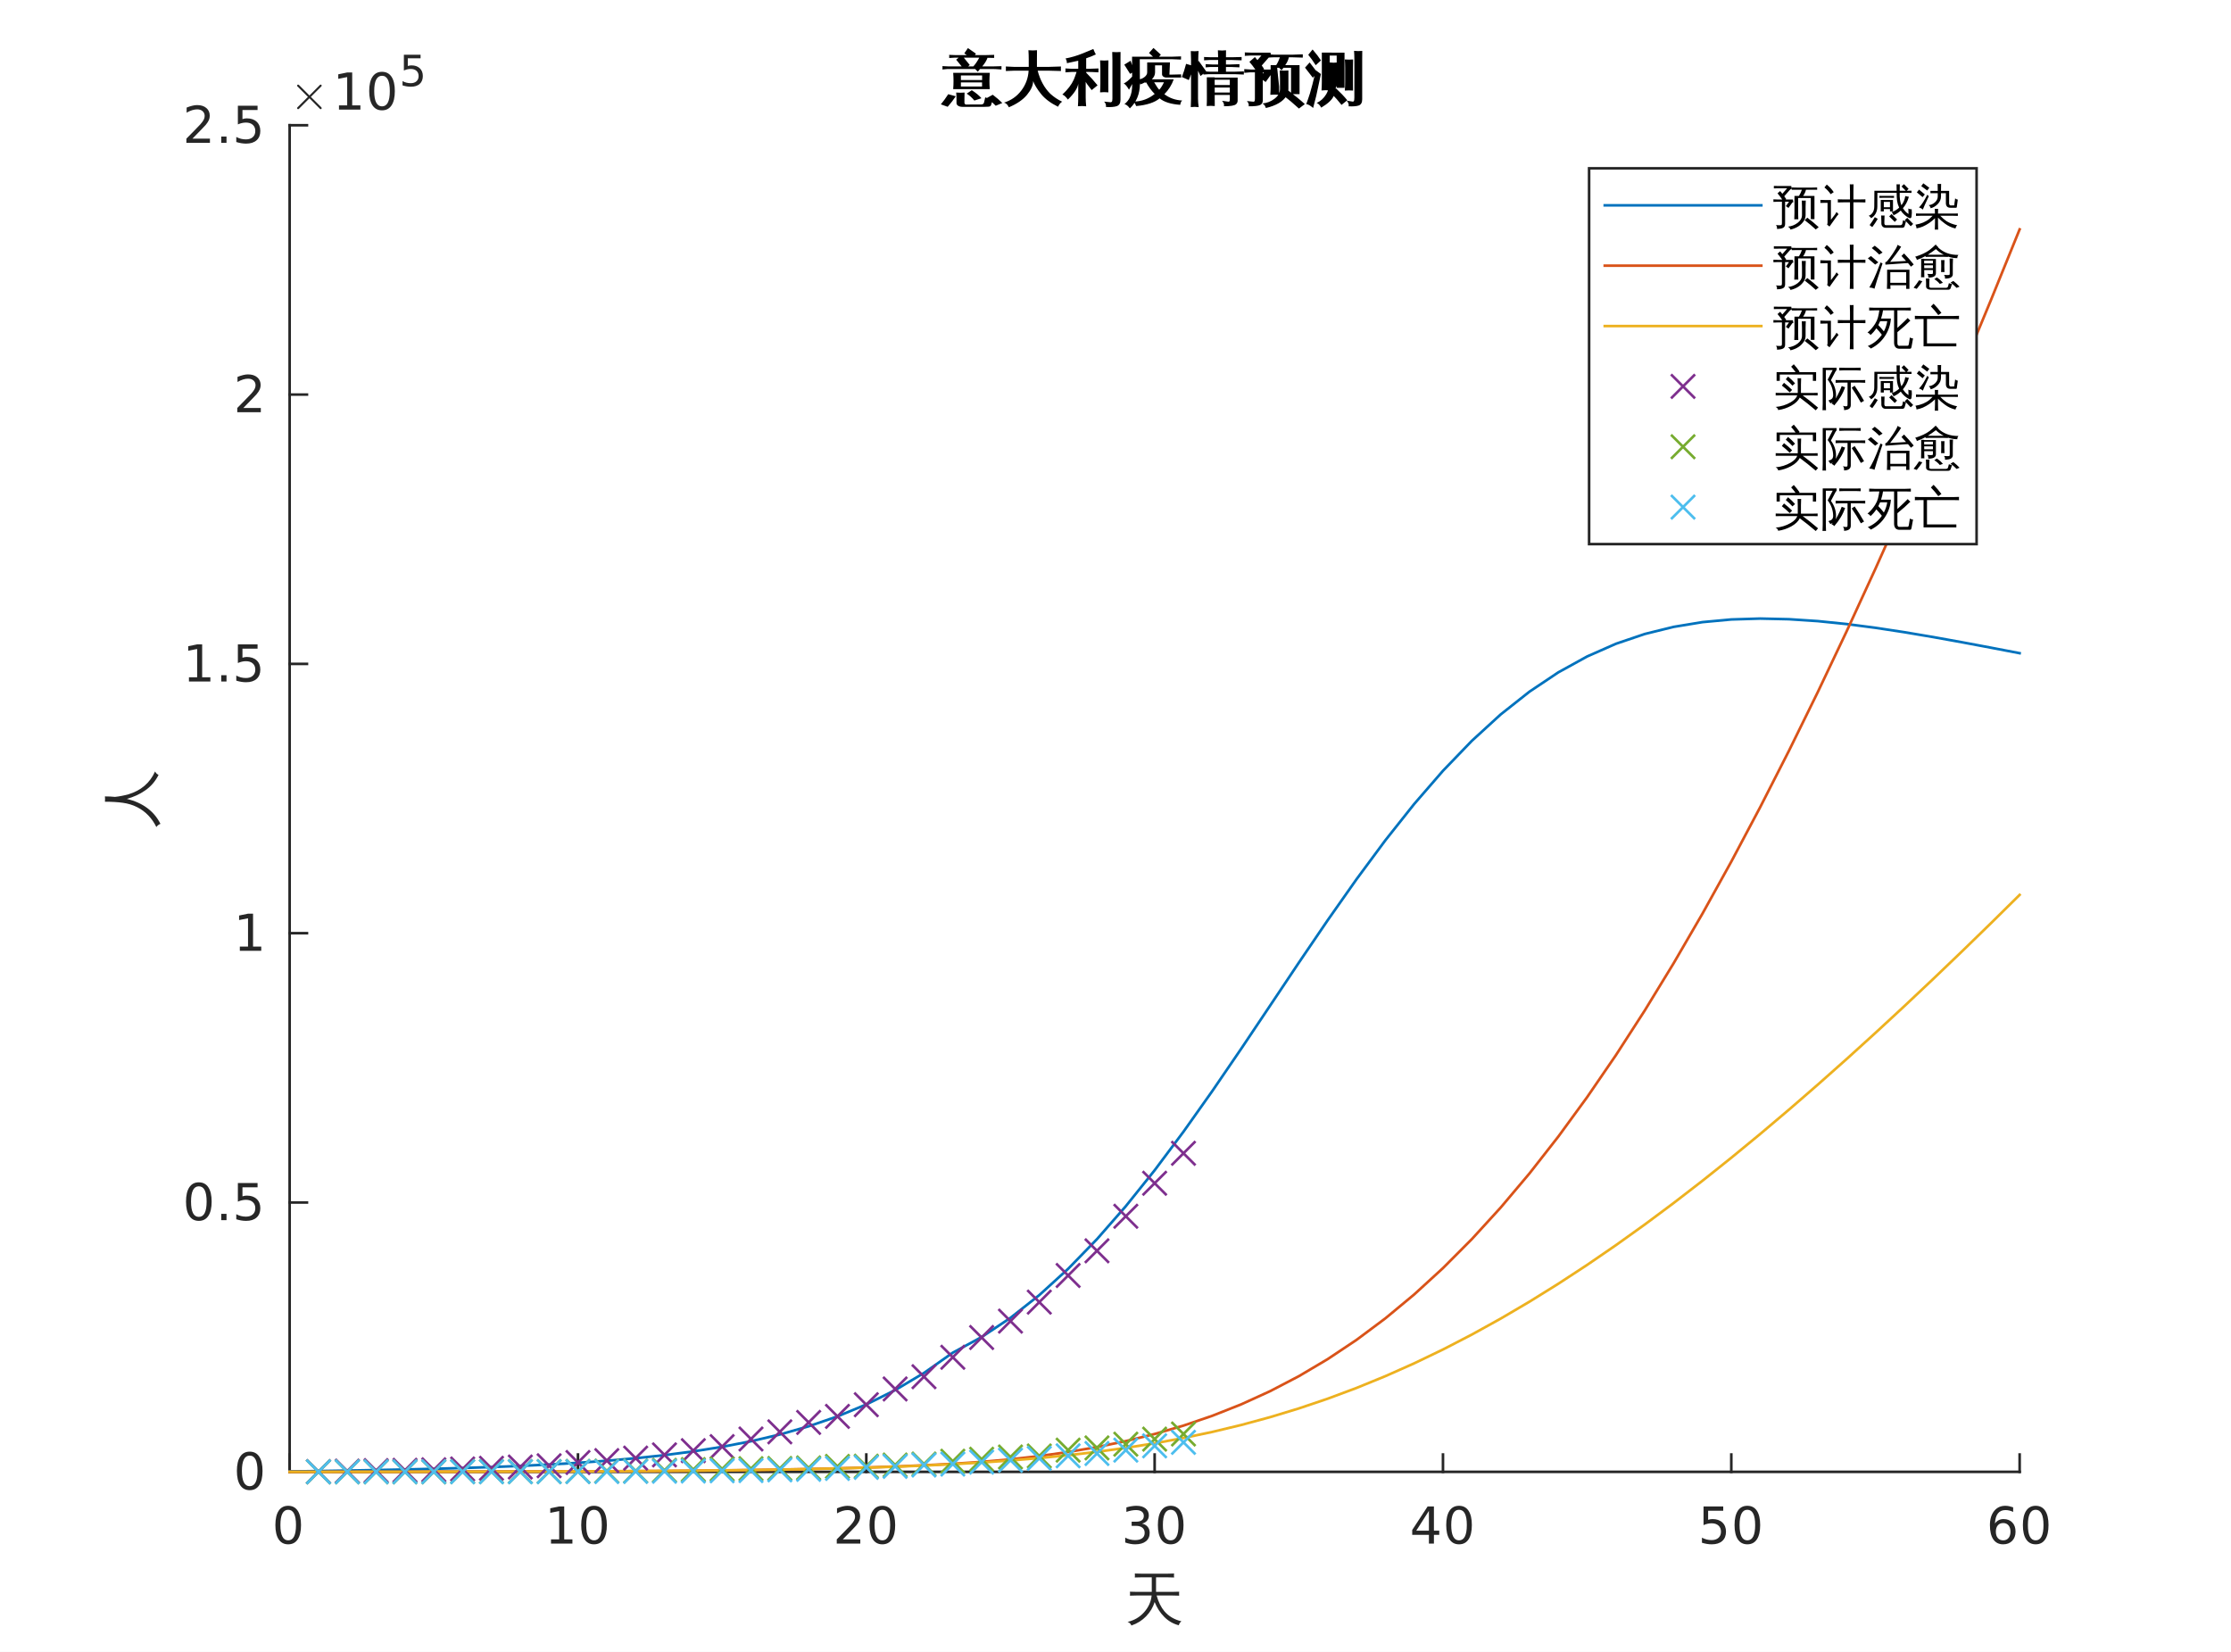 <?xml version="1.0"?>
<!DOCTYPE svg PUBLIC '-//W3C//DTD SVG 1.0//EN'
          'http://www.w3.org/TR/2001/REC-SVG-20010904/DTD/svg10.dtd'>
<svg xmlns:xlink="http://www.w3.org/1999/xlink" style="fill-opacity:1; color-rendering:auto; color-interpolation:auto; text-rendering:auto; stroke:black; stroke-linecap:square; stroke-miterlimit:10; shape-rendering:auto; stroke-opacity:1; fill:black; stroke-dasharray:none; font-weight:normal; stroke-width:1; font-family:'Dialog'; font-style:normal; stroke-linejoin:miter; font-size:12px; stroke-dashoffset:0; image-rendering:auto;" width="570" height="422" xmlns="http://www.w3.org/2000/svg"
><rect width="100%" height="100%" fill="#333333" stroke="none"/><!--Generated by the Batik Graphics2D SVG Generator--><defs id="genericDefs"
  /><g
  ><defs id="defs1"
    ><clipPath clipPathUnits="userSpaceOnUse" id="clipPath1"
      ><path d="M0 0 L570 0 L570 422 L0 422 L0 0 Z"
      /></clipPath
    ></defs
    ><g style="fill:white; stroke:white;"
    ><rect x="0" y="0" width="570" style="clip-path:url(#clipPath1); stroke:none;" height="422"
    /></g
    ><g style="fill:white; text-rendering:optimizeSpeed; color-rendering:optimizeSpeed; image-rendering:optimizeSpeed; shape-rendering:crispEdges; stroke:white; color-interpolation:sRGB;"
    ><rect x="0" width="570" height="422" y="0" style="stroke:none;"
      /><path style="stroke:none;" d="M74 376 L516 376 L516 32 L74 32 Z"
    /></g
    ><g style="fill:rgb(38,38,38); text-rendering:geometricPrecision; image-rendering:optimizeQuality; color-rendering:optimizeQuality; stroke-linejoin:round; stroke:rgb(38,38,38); color-interpolation:linearRGB; stroke-width:0.667;"
    ><line y2="376" style="fill:none;" x1="74" x2="516" y1="376"
      /><line y2="371.58" style="fill:none;" x1="74" x2="74" y1="376"
      /><line y2="371.58" style="fill:none;" x1="147.667" x2="147.667" y1="376"
      /><line y2="371.58" style="fill:none;" x1="221.333" x2="221.333" y1="376"
      /><line y2="371.58" style="fill:none;" x1="295" x2="295" y1="376"
      /><line y2="371.58" style="fill:none;" x1="368.667" x2="368.667" y1="376"
      /><line y2="371.58" style="fill:none;" x1="442.333" x2="442.333" y1="376"
      /><line y2="371.58" style="fill:none;" x1="516" x2="516" y1="376"
    /></g
    ><g transform="translate(74,381.333)" style="font-size:13.333px; fill:rgb(38,38,38); text-rendering:geometricPrecision; image-rendering:optimizeQuality; color-rendering:optimizeQuality; font-family:'SansSerif'; stroke:rgb(38,38,38); color-interpolation:linearRGB;"
    ><path style="stroke:none;" d="M-0.375 4.359 Q-1.359 4.359 -1.859 5.336 Q-2.359 6.312 -2.359 8.266 Q-2.359 10.219 -1.859 11.195 Q-1.359 12.172 -0.375 12.172 Q0.625 12.172 1.125 11.195 Q1.625 10.219 1.625 8.266 Q1.625 6.312 1.125 5.336 Q0.625 4.359 -0.375 4.359 ZM-0.375 3.344 Q1.219 3.344 2.062 4.609 Q2.906 5.875 2.906 8.266 Q2.906 10.656 2.062 11.922 Q1.219 13.188 -0.375 13.188 Q-1.953 13.188 -2.797 11.922 Q-3.641 10.656 -3.641 8.266 Q-3.641 5.875 -2.797 4.609 Q-1.953 3.344 -0.375 3.344 Z"
    /></g
    ><g transform="translate(147.667,381.333)" style="font-size:13.333px; fill:rgb(38,38,38); text-rendering:geometricPrecision; image-rendering:optimizeQuality; color-rendering:optimizeQuality; font-family:'SansSerif'; stroke:rgb(38,38,38); color-interpolation:linearRGB;"
    ><path style="stroke:none;" d="M-6.891 11.922 L-4.797 11.922 L-4.797 4.688 L-7.078 5.141 L-7.078 3.984 L-4.812 3.516 L-3.516 3.516 L-3.516 11.922 L-1.422 11.922 L-1.422 13 L-6.891 13 L-6.891 11.922 ZM4.095 4.359 Q3.11 4.359 2.61 5.336 Q2.11 6.312 2.11 8.266 Q2.11 10.219 2.61 11.195 Q3.11 12.172 4.095 12.172 Q5.095 12.172 5.595 11.195 Q6.095 10.219 6.095 8.266 Q6.095 6.312 5.595 5.336 Q5.095 4.359 4.095 4.359 ZM4.095 3.344 Q5.689 3.344 6.532 4.609 Q7.376 5.875 7.376 8.266 Q7.376 10.656 6.532 11.922 Q5.689 13.188 4.095 13.188 Q2.517 13.188 1.673 11.922 Q0.829 10.656 0.829 8.266 Q0.829 5.875 1.673 4.609 Q2.517 3.344 4.095 3.344 Z"
    /></g
    ><g transform="translate(221.333,381.333)" style="font-size:13.333px; fill:rgb(38,38,38); text-rendering:geometricPrecision; image-rendering:optimizeQuality; color-rendering:optimizeQuality; font-family:'SansSerif'; stroke:rgb(38,38,38); color-interpolation:linearRGB;"
    ><path style="stroke:none;" d="M-6 11.922 L-1.531 11.922 L-1.531 13 L-7.547 13 L-7.547 11.922 Q-6.812 11.172 -5.555 9.898 Q-4.297 8.625 -3.969 8.25 Q-3.359 7.562 -3.117 7.078 Q-2.875 6.594 -2.875 6.141 Q-2.875 5.375 -3.398 4.906 Q-3.922 4.438 -4.781 4.438 Q-5.391 4.438 -6.055 4.641 Q-6.719 4.844 -7.484 5.281 L-7.484 3.984 Q-6.703 3.672 -6.031 3.508 Q-5.359 3.344 -4.812 3.344 Q-3.328 3.344 -2.453 4.086 Q-1.578 4.828 -1.578 6.062 Q-1.578 6.641 -1.797 7.164 Q-2.016 7.688 -2.594 8.391 Q-2.75 8.578 -3.602 9.461 Q-4.453 10.344 -6 11.922 ZM4.095 4.359 Q3.11 4.359 2.61 5.336 Q2.11 6.312 2.11 8.266 Q2.11 10.219 2.61 11.195 Q3.11 12.172 4.095 12.172 Q5.095 12.172 5.595 11.195 Q6.095 10.219 6.095 8.266 Q6.095 6.312 5.595 5.336 Q5.095 4.359 4.095 4.359 ZM4.095 3.344 Q5.689 3.344 6.532 4.609 Q7.376 5.875 7.376 8.266 Q7.376 10.656 6.532 11.922 Q5.689 13.188 4.095 13.188 Q2.517 13.188 1.673 11.922 Q0.829 10.656 0.829 8.266 Q0.829 5.875 1.673 4.609 Q2.517 3.344 4.095 3.344 Z"
    /></g
    ><g transform="translate(295,381.333)" style="font-size:13.333px; fill:rgb(38,38,38); text-rendering:geometricPrecision; image-rendering:optimizeQuality; color-rendering:optimizeQuality; font-family:'SansSerif'; stroke:rgb(38,38,38); color-interpolation:linearRGB;"
    ><path style="stroke:none;" d="M-3.219 7.891 Q-2.297 8.094 -1.781 8.711 Q-1.266 9.328 -1.266 10.25 Q-1.266 11.641 -2.234 12.414 Q-3.203 13.188 -4.984 13.188 Q-5.578 13.188 -6.211 13.07 Q-6.844 12.953 -7.516 12.719 L-7.516 11.469 Q-6.969 11.781 -6.336 11.945 Q-5.703 12.109 -5.016 12.109 Q-3.812 12.109 -3.18 11.633 Q-2.547 11.156 -2.547 10.25 Q-2.547 9.406 -3.133 8.938 Q-3.719 8.469 -4.766 8.469 L-5.875 8.469 L-5.875 7.406 L-4.719 7.406 Q-3.766 7.406 -3.266 7.031 Q-2.766 6.656 -2.766 5.938 Q-2.766 5.219 -3.281 4.828 Q-3.797 4.438 -4.766 4.438 Q-5.297 4.438 -5.898 4.547 Q-6.5 4.656 -7.219 4.906 L-7.219 3.75 Q-6.5 3.547 -5.859 3.445 Q-5.219 3.344 -4.656 3.344 Q-3.188 3.344 -2.336 4.008 Q-1.484 4.672 -1.484 5.812 Q-1.484 6.594 -1.938 7.141 Q-2.391 7.688 -3.219 7.891 ZM4.095 4.359 Q3.11 4.359 2.61 5.336 Q2.11 6.312 2.11 8.266 Q2.11 10.219 2.61 11.195 Q3.11 12.172 4.095 12.172 Q5.095 12.172 5.595 11.195 Q6.095 10.219 6.095 8.266 Q6.095 6.312 5.595 5.336 Q5.095 4.359 4.095 4.359 ZM4.095 3.344 Q5.689 3.344 6.532 4.609 Q7.376 5.875 7.376 8.266 Q7.376 10.656 6.532 11.922 Q5.689 13.188 4.095 13.188 Q2.517 13.188 1.673 11.922 Q0.829 10.656 0.829 8.266 Q0.829 5.875 1.673 4.609 Q2.517 3.344 4.095 3.344 Z"
    /></g
    ><g transform="translate(368.667,381.333)" style="font-size:13.333px; fill:rgb(38,38,38); text-rendering:geometricPrecision; image-rendering:optimizeQuality; color-rendering:optimizeQuality; font-family:'SansSerif'; stroke:rgb(38,38,38); color-interpolation:linearRGB;"
    ><path style="stroke:none;" d="M-3.594 4.641 L-6.828 9.703 L-3.594 9.703 L-3.594 4.641 ZM-3.922 3.516 L-2.312 3.516 L-2.312 9.703 L-0.953 9.703 L-0.953 10.766 L-2.312 10.766 L-2.312 13 L-3.594 13 L-3.594 10.766 L-7.859 10.766 L-7.859 9.531 L-3.922 3.516 ZM4.095 4.359 Q3.11 4.359 2.61 5.336 Q2.11 6.312 2.11 8.266 Q2.11 10.219 2.61 11.195 Q3.11 12.172 4.095 12.172 Q5.095 12.172 5.595 11.195 Q6.095 10.219 6.095 8.266 Q6.095 6.312 5.595 5.336 Q5.095 4.359 4.095 4.359 ZM4.095 3.344 Q5.689 3.344 6.532 4.609 Q7.376 5.875 7.376 8.266 Q7.376 10.656 6.532 11.922 Q5.689 13.188 4.095 13.188 Q2.517 13.188 1.673 11.922 Q0.829 10.656 0.829 8.266 Q0.829 5.875 1.673 4.609 Q2.517 3.344 4.095 3.344 Z"
    /></g
    ><g transform="translate(442.333,381.333)" style="font-size:13.333px; fill:rgb(38,38,38); text-rendering:geometricPrecision; image-rendering:optimizeQuality; color-rendering:optimizeQuality; font-family:'SansSerif'; stroke:rgb(38,38,38); color-interpolation:linearRGB;"
    ><path style="stroke:none;" d="M-7.094 3.516 L-2.062 3.516 L-2.062 4.609 L-5.922 4.609 L-5.922 6.922 Q-5.641 6.828 -5.359 6.781 Q-5.078 6.734 -4.812 6.734 Q-3.219 6.734 -2.289 7.602 Q-1.359 8.469 -1.359 9.953 Q-1.359 11.484 -2.312 12.336 Q-3.266 13.188 -5 13.188 Q-5.594 13.188 -6.219 13.086 Q-6.844 12.984 -7.5 12.781 L-7.5 11.484 Q-6.922 11.797 -6.312 11.953 Q-5.703 12.109 -5.031 12.109 Q-3.922 12.109 -3.281 11.531 Q-2.641 10.953 -2.641 9.953 Q-2.641 8.969 -3.281 8.391 Q-3.922 7.812 -5.031 7.812 Q-5.547 7.812 -6.055 7.93 Q-6.562 8.047 -7.094 8.281 L-7.094 3.516 ZM4.095 4.359 Q3.11 4.359 2.61 5.336 Q2.11 6.312 2.11 8.266 Q2.11 10.219 2.61 11.195 Q3.11 12.172 4.095 12.172 Q5.095 12.172 5.595 11.195 Q6.095 10.219 6.095 8.266 Q6.095 6.312 5.595 5.336 Q5.095 4.359 4.095 4.359 ZM4.095 3.344 Q5.689 3.344 6.532 4.609 Q7.376 5.875 7.376 8.266 Q7.376 10.656 6.532 11.922 Q5.689 13.188 4.095 13.188 Q2.517 13.188 1.673 11.922 Q0.829 10.656 0.829 8.266 Q0.829 5.875 1.673 4.609 Q2.517 3.344 4.095 3.344 Z"
    /></g
    ><g transform="translate(516,381.333)" style="font-size:13.333px; fill:rgb(38,38,38); text-rendering:geometricPrecision; image-rendering:optimizeQuality; color-rendering:optimizeQuality; font-family:'SansSerif'; stroke:rgb(38,38,38); color-interpolation:linearRGB;"
    ><path style="stroke:none;" d="M-4.203 7.75 Q-5.078 7.75 -5.578 8.344 Q-6.078 8.938 -6.078 9.953 Q-6.078 10.984 -5.578 11.578 Q-5.078 12.172 -4.203 12.172 Q-3.344 12.172 -2.844 11.578 Q-2.344 10.984 -2.344 9.953 Q-2.344 8.938 -2.844 8.344 Q-3.344 7.75 -4.203 7.75 ZM-1.656 3.734 L-1.656 4.906 Q-2.141 4.672 -2.633 4.555 Q-3.125 4.438 -3.609 4.438 Q-4.875 4.438 -5.547 5.289 Q-6.219 6.141 -6.312 7.875 Q-5.938 7.328 -5.375 7.031 Q-4.812 6.734 -4.125 6.734 Q-2.703 6.734 -1.875 7.602 Q-1.047 8.469 -1.047 9.953 Q-1.047 11.422 -1.914 12.305 Q-2.781 13.188 -4.203 13.188 Q-5.859 13.188 -6.727 11.922 Q-7.594 10.656 -7.594 8.266 Q-7.594 6.031 -6.523 4.688 Q-5.453 3.344 -3.656 3.344 Q-3.188 3.344 -2.695 3.445 Q-2.203 3.547 -1.656 3.734 ZM4.095 4.359 Q3.11 4.359 2.61 5.336 Q2.11 6.312 2.11 8.266 Q2.11 10.219 2.61 11.195 Q3.11 12.172 4.095 12.172 Q5.095 12.172 5.595 11.195 Q6.095 10.219 6.095 8.266 Q6.095 6.312 5.595 5.336 Q5.095 4.359 4.095 4.359 ZM4.095 3.344 Q5.689 3.344 6.532 4.609 Q7.376 5.875 7.376 8.266 Q7.376 10.656 6.532 11.922 Q5.689 13.188 4.095 13.188 Q2.517 13.188 1.673 11.922 Q0.829 10.656 0.829 8.266 Q0.829 5.875 1.673 4.609 Q2.517 3.344 4.095 3.344 Z"
    /></g
    ><g transform="translate(295,399.667)" style="font-size:14.667px; fill:rgb(38,38,38); text-rendering:geometricPrecision; image-rendering:optimizeQuality; color-rendering:optimizeQuality; font-family:'SansSerif'; stroke:rgb(38,38,38); color-interpolation:linearRGB;"
    ><path style="stroke:none;" d="M-4.438 7.922 Q-5.375 7.922 -6.312 7.969 Q-6.25 7.469 -6.312 6.953 Q-5.375 7 -4.438 7 L-0.734 7 L-0.734 3.281 L-3.188 3.281 Q-4.125 3.281 -5.062 3.328 Q-5.016 2.812 -5.062 2.312 Q-4.125 2.359 -3.188 2.359 L3.094 2.359 Q4.031 2.359 4.969 2.312 Q4.906 2.812 4.969 3.328 Q4.031 3.281 3.094 3.281 L0.359 3.281 L0.359 7 L4.406 7 Q5.328 7 6.266 6.953 Q6.219 7.469 6.266 7.969 Q5.328 7.922 4.406 7.922 L0.5 7.922 Q1.219 10.438 2.469 11.922 Q4.109 13.859 6.844 14.516 Q6.328 14.906 6.172 15.531 Q4.062 15 2.477 13.414 Q0.891 11.828 0 9.594 Q-0.609 11.609 -2.164 13.227 Q-3.719 14.844 -5.938 15.594 Q-6.203 14.906 -6.922 14.672 Q-4.375 14.094 -2.688 12.195 Q-1 10.297 -0.766 7.922 L-4.438 7.922 Z"
    /></g
    ><g style="fill:rgb(38,38,38); text-rendering:geometricPrecision; image-rendering:optimizeQuality; color-rendering:optimizeQuality; stroke-linejoin:round; stroke:rgb(38,38,38); color-interpolation:linearRGB; stroke-width:0.667;"
    ><line y2="32" style="fill:none;" x1="74" x2="74" y1="376"
      /><line y2="376" style="fill:none;" x1="74" x2="78.42" y1="376"
      /><line y2="307.2" style="fill:none;" x1="74" x2="78.42" y1="307.2"
      /><line y2="238.4" style="fill:none;" x1="74" x2="78.42" y1="238.4"
      /><line y2="169.6" style="fill:none;" x1="74" x2="78.42" y1="169.6"
      /><line y2="100.8" style="fill:none;" x1="74" x2="78.42" y1="100.8"
      /><line y2="32" style="fill:none;" x1="74" x2="78.42" y1="32"
    /></g
    ><g transform="translate(68.667,376)" style="font-size:13.333px; fill:rgb(38,38,38); text-rendering:geometricPrecision; image-rendering:optimizeQuality; color-rendering:optimizeQuality; font-family:'SansSerif'; stroke:rgb(38,38,38); color-interpolation:linearRGB;"
    ><path style="stroke:none;" d="M-4.875 -4.141 Q-5.859 -4.141 -6.359 -3.164 Q-6.859 -2.188 -6.859 -0.234 Q-6.859 1.719 -6.359 2.695 Q-5.859 3.672 -4.875 3.672 Q-3.875 3.672 -3.375 2.695 Q-2.875 1.719 -2.875 -0.234 Q-2.875 -2.188 -3.375 -3.164 Q-3.875 -4.141 -4.875 -4.141 ZM-4.875 -5.156 Q-3.281 -5.156 -2.438 -3.891 Q-1.594 -2.625 -1.594 -0.234 Q-1.594 2.156 -2.438 3.422 Q-3.281 4.688 -4.875 4.688 Q-6.453 4.688 -7.297 3.422 Q-8.141 2.156 -8.141 -0.234 Q-8.141 -2.625 -7.297 -3.891 Q-6.453 -5.156 -4.875 -5.156 Z"
    /></g
    ><g transform="translate(68.667,307.2)" style="font-size:13.333px; fill:rgb(38,38,38); text-rendering:geometricPrecision; image-rendering:optimizeQuality; color-rendering:optimizeQuality; font-family:'SansSerif'; stroke:rgb(38,38,38); color-interpolation:linearRGB;"
    ><path style="stroke:none;" d="M-17.875 -4.141 Q-18.859 -4.141 -19.359 -3.164 Q-19.859 -2.188 -19.859 -0.234 Q-19.859 1.719 -19.359 2.695 Q-18.859 3.672 -17.875 3.672 Q-16.875 3.672 -16.375 2.695 Q-15.875 1.719 -15.875 -0.234 Q-15.875 -2.188 -16.375 -3.164 Q-16.875 -4.141 -17.875 -4.141 ZM-17.875 -5.156 Q-16.281 -5.156 -15.438 -3.891 Q-14.594 -2.625 -14.594 -0.234 Q-14.594 2.156 -15.438 3.422 Q-16.281 4.688 -17.875 4.688 Q-19.453 4.688 -20.297 3.422 Q-21.141 2.156 -21.141 -0.234 Q-21.141 -2.625 -20.297 -3.891 Q-19.453 -5.156 -17.875 -5.156 ZM-12.14 2.891 L-10.796 2.891 L-10.796 4.5 L-12.14 4.5 L-12.14 2.891 ZM-7.892 -4.984 L-2.861 -4.984 L-2.861 -3.891 L-6.72 -3.891 L-6.72 -1.578 Q-6.439 -1.672 -6.158 -1.719 Q-5.877 -1.766 -5.611 -1.766 Q-4.017 -1.766 -3.088 -0.898 Q-2.158 -0.031 -2.158 1.453 Q-2.158 2.984 -3.111 3.836 Q-4.064 4.688 -5.798 4.688 Q-6.392 4.688 -7.017 4.586 Q-7.642 4.484 -8.299 4.281 L-8.299 2.984 Q-7.72 3.297 -7.111 3.453 Q-6.502 3.609 -5.83 3.609 Q-4.72 3.609 -4.08 3.031 Q-3.439 2.453 -3.439 1.453 Q-3.439 0.469 -4.08 -0.109 Q-4.72 -0.688 -5.83 -0.688 Q-6.345 -0.688 -6.853 -0.57 Q-7.361 -0.453 -7.892 -0.219 L-7.892 -4.984 Z"
    /></g
    ><g transform="translate(68.667,238.4)" style="font-size:13.333px; fill:rgb(38,38,38); text-rendering:geometricPrecision; image-rendering:optimizeQuality; color-rendering:optimizeQuality; font-family:'SansSerif'; stroke:rgb(38,38,38); color-interpolation:linearRGB;"
    ><path style="stroke:none;" d="M-7.391 3.422 L-5.297 3.422 L-5.297 -3.812 L-7.578 -3.359 L-7.578 -4.516 L-5.312 -4.984 L-4.016 -4.984 L-4.016 3.422 L-1.922 3.422 L-1.922 4.5 L-7.391 4.5 L-7.391 3.422 Z"
    /></g
    ><g transform="translate(68.667,169.6)" style="font-size:13.333px; fill:rgb(38,38,38); text-rendering:geometricPrecision; image-rendering:optimizeQuality; color-rendering:optimizeQuality; font-family:'SansSerif'; stroke:rgb(38,38,38); color-interpolation:linearRGB;"
    ><path style="stroke:none;" d="M-20.391 3.422 L-18.297 3.422 L-18.297 -3.812 L-20.578 -3.359 L-20.578 -4.516 L-18.312 -4.984 L-17.016 -4.984 L-17.016 3.422 L-14.922 3.422 L-14.922 4.5 L-20.391 4.5 L-20.391 3.422 ZM-12.14 2.891 L-10.796 2.891 L-10.796 4.5 L-12.14 4.5 L-12.14 2.891 ZM-7.892 -4.984 L-2.861 -4.984 L-2.861 -3.891 L-6.72 -3.891 L-6.72 -1.578 Q-6.439 -1.672 -6.158 -1.719 Q-5.877 -1.766 -5.611 -1.766 Q-4.017 -1.766 -3.088 -0.898 Q-2.158 -0.031 -2.158 1.453 Q-2.158 2.984 -3.111 3.836 Q-4.064 4.688 -5.798 4.688 Q-6.392 4.688 -7.017 4.586 Q-7.642 4.484 -8.299 4.281 L-8.299 2.984 Q-7.72 3.297 -7.111 3.453 Q-6.502 3.609 -5.83 3.609 Q-4.72 3.609 -4.08 3.031 Q-3.439 2.453 -3.439 1.453 Q-3.439 0.469 -4.08 -0.109 Q-4.72 -0.688 -5.83 -0.688 Q-6.345 -0.688 -6.853 -0.57 Q-7.361 -0.453 -7.892 -0.219 L-7.892 -4.984 Z"
    /></g
    ><g transform="translate(68.667,100.8)" style="font-size:13.333px; fill:rgb(38,38,38); text-rendering:geometricPrecision; image-rendering:optimizeQuality; color-rendering:optimizeQuality; font-family:'SansSerif'; stroke:rgb(38,38,38); color-interpolation:linearRGB;"
    ><path style="stroke:none;" d="M-6.5 3.422 L-2.031 3.422 L-2.031 4.5 L-8.047 4.5 L-8.047 3.422 Q-7.312 2.672 -6.055 1.398 Q-4.797 0.125 -4.469 -0.25 Q-3.859 -0.938 -3.617 -1.422 Q-3.375 -1.906 -3.375 -2.359 Q-3.375 -3.125 -3.898 -3.594 Q-4.422 -4.062 -5.281 -4.062 Q-5.891 -4.062 -6.555 -3.859 Q-7.219 -3.656 -7.984 -3.219 L-7.984 -4.516 Q-7.203 -4.828 -6.531 -4.992 Q-5.859 -5.156 -5.312 -5.156 Q-3.828 -5.156 -2.953 -4.414 Q-2.078 -3.672 -2.078 -2.438 Q-2.078 -1.859 -2.297 -1.336 Q-2.516 -0.812 -3.094 -0.109 Q-3.25 0.078 -4.102 0.961 Q-4.953 1.844 -6.5 3.422 Z"
    /></g
    ><g transform="translate(68.667,32)" style="font-size:13.333px; fill:rgb(38,38,38); text-rendering:geometricPrecision; image-rendering:optimizeQuality; color-rendering:optimizeQuality; font-family:'SansSerif'; stroke:rgb(38,38,38); color-interpolation:linearRGB;"
    ><path style="stroke:none;" d="M-19.5 3.422 L-15.031 3.422 L-15.031 4.5 L-21.047 4.5 L-21.047 3.422 Q-20.312 2.672 -19.055 1.398 Q-17.797 0.125 -17.469 -0.25 Q-16.859 -0.938 -16.617 -1.422 Q-16.375 -1.906 -16.375 -2.359 Q-16.375 -3.125 -16.898 -3.594 Q-17.422 -4.062 -18.281 -4.062 Q-18.891 -4.062 -19.555 -3.859 Q-20.219 -3.656 -20.984 -3.219 L-20.984 -4.516 Q-20.203 -4.828 -19.531 -4.992 Q-18.859 -5.156 -18.312 -5.156 Q-16.828 -5.156 -15.953 -4.414 Q-15.078 -3.672 -15.078 -2.438 Q-15.078 -1.859 -15.297 -1.336 Q-15.516 -0.812 -16.094 -0.109 Q-16.25 0.078 -17.102 0.961 Q-17.953 1.844 -19.5 3.422 ZM-12.14 2.891 L-10.796 2.891 L-10.796 4.5 L-12.14 4.5 L-12.14 2.891 ZM-7.892 -4.984 L-2.861 -4.984 L-2.861 -3.891 L-6.72 -3.891 L-6.72 -1.578 Q-6.439 -1.672 -6.158 -1.719 Q-5.877 -1.766 -5.611 -1.766 Q-4.017 -1.766 -3.088 -0.898 Q-2.158 -0.031 -2.158 1.453 Q-2.158 2.984 -3.111 3.836 Q-4.064 4.688 -5.798 4.688 Q-6.392 4.688 -7.017 4.586 Q-7.642 4.484 -8.299 4.281 L-8.299 2.984 Q-7.72 3.297 -7.111 3.453 Q-6.502 3.609 -5.83 3.609 Q-4.72 3.609 -4.08 3.031 Q-3.439 2.453 -3.439 1.453 Q-3.439 0.469 -4.08 -0.109 Q-4.72 -0.688 -5.83 -0.688 Q-6.345 -0.688 -6.853 -0.57 Q-7.361 -0.453 -7.892 -0.219 L-7.892 -4.984 Z"
    /></g
    ><g transform="translate(42.667,204) rotate(-90)" style="font-size:14.667px; fill:rgb(38,38,38); text-rendering:geometricPrecision; image-rendering:optimizeQuality; color-rendering:optimizeQuality; font-family:'SansSerif'; stroke:rgb(38,38,38); color-interpolation:linearRGB;"
    ><path style="stroke:none;" d="M-0.812 -15.859 Q-0.141 -15.797 0.547 -15.859 Q0.547 -14.484 0.422 -13.297 Q0.594 -11.625 1.078 -9.875 Q2.516 -5.031 6.922 -3.047 Q6.328 -2.766 6.047 -2.156 Q3.562 -3.391 2.062 -5.594 Q0.625 -7.641 -0.078 -10.266 Q-1.578 -4.125 -6.469 -1.672 Q-6.703 -2.328 -7.281 -2.719 Q-5.656 -3.5 -4.336 -4.75 Q-3.016 -6 -2.188 -7.648 Q-1.359 -9.297 -1.086 -11.273 Q-0.812 -13.25 -0.812 -15.859 Z"
    /></g
    ><g transform="translate(74,28)" style="font-size:13.333px; fill:rgb(38,38,38); text-rendering:geometricPrecision; image-rendering:optimizeQuality; color-rendering:optimizeQuality; font-family:'mwb_cmsy10'; stroke:rgb(38,38,38); color-interpolation:linearRGB;"
    ><path style="stroke:none;" d="M1.906 -0.375 Q1.906 -0.469 1.969 -0.562 L4.672 -3.25 L1.969 -5.953 Q1.906 -6.016 1.906 -6.125 Q1.906 -6.219 1.984 -6.305 Q2.062 -6.391 2.172 -6.391 Q2.266 -6.391 2.375 -6.297 L5.062 -3.609 L7.734 -6.297 Q7.844 -6.391 7.922 -6.391 Q8.031 -6.391 8.109 -6.312 Q8.188 -6.234 8.188 -6.125 Q8.188 -6.016 8.125 -5.953 L5.422 -3.25 L8.125 -0.562 Q8.188 -0.469 8.188 -0.375 Q8.188 -0.266 8.109 -0.188 Q8.031 -0.109 7.922 -0.109 Q7.828 -0.109 7.734 -0.203 L5.062 -2.891 L2.375 -0.203 Q2.266 -0.109 2.172 -0.109 Q2.062 -0.109 1.984 -0.195 Q1.906 -0.281 1.906 -0.375 Z"
    /></g
    ><g transform="translate(85,28)" style="font-size:13.333px; fill:rgb(38,38,38); text-rendering:geometricPrecision; image-rendering:optimizeQuality; color-rendering:optimizeQuality; font-family:'SansSerif'; stroke:rgb(38,38,38); color-interpolation:linearRGB;"
    ><path style="stroke:none;" d="M1.609 -1.078 L3.703 -1.078 L3.703 -8.312 L1.422 -7.859 L1.422 -9.016 L3.688 -9.484 L4.984 -9.484 L4.984 -1.078 L7.078 -1.078 L7.078 0 L1.609 0 L1.609 -1.078 ZM12.595 -8.641 Q11.61 -8.641 11.11 -7.664 Q10.61 -6.688 10.61 -4.734 Q10.61 -2.781 11.11 -1.805 Q11.61 -0.828 12.595 -0.828 Q13.595 -0.828 14.095 -1.805 Q14.595 -2.781 14.595 -4.734 Q14.595 -6.688 14.095 -7.664 Q13.595 -8.641 12.595 -8.641 ZM12.595 -9.656 Q14.189 -9.656 15.032 -8.391 Q15.876 -7.125 15.876 -4.734 Q15.876 -2.344 15.032 -1.078 Q14.189 0.188 12.595 0.188 Q11.017 0.188 10.173 -1.078 Q9.329 -2.344 9.329 -4.734 Q9.329 -7.125 10.173 -8.391 Q11.017 -9.656 12.595 -9.656 Z"
    /></g
    ><g transform="translate(102,22)" style="font-size:10.667px; fill:rgb(38,38,38); text-rendering:geometricPrecision; image-rendering:optimizeQuality; color-rendering:optimizeQuality; font-family:'SansSerif'; stroke:rgb(38,38,38); color-interpolation:linearRGB;"
    ><path style="stroke:none;" d="M1.188 -8.016 L5.453 -8.016 L5.453 -7.109 L2.188 -7.109 L2.188 -5.141 Q2.422 -5.219 2.656 -5.258 Q2.891 -5.297 3.125 -5.297 Q4.469 -5.297 5.25 -4.562 Q6.031 -3.828 6.031 -2.578 Q6.031 -1.281 5.227 -0.562 Q4.422 0.156 2.953 0.156 Q2.453 0.156 1.93 0.07 Q1.406 -0.016 0.844 -0.188 L0.844 -1.281 Q1.328 -1.016 1.844 -0.883 Q2.359 -0.75 2.938 -0.75 Q3.875 -0.75 4.414 -1.242 Q4.953 -1.734 4.953 -2.578 Q4.953 -3.406 4.414 -3.898 Q3.875 -4.391 2.938 -4.391 Q2.5 -4.391 2.07 -4.289 Q1.641 -4.188 1.188 -3.984 L1.188 -8.016 Z"
    /></g
    ><g transform="translate(295,29.25)" style="font-size:14.667px; text-rendering:geometricPrecision; image-rendering:optimizeQuality; color-rendering:optimizeQuality; font-family:'SansSerif'; color-interpolation:linearRGB; font-weight:bold;"
    ><path style="stroke:none;" d="M-51.469 -6.484 Q-51.297 -8.578 -51.469 -10.641 L-42.109 -10.641 Q-42.297 -8.578 -42.125 -6.484 L-51.469 -6.484 ZM-39.125 -12.344 Q-39.141 -11.938 -39.141 -11.5 Q-40.781 -11.625 -41.453 -11.625 L-44.625 -11.625 L-45.172 -10.922 Q-45.797 -11.547 -45.859 -11.625 L-52.875 -11.625 Q-52.875 -11.625 -54.219 -11.5 Q-54.172 -11.938 -54.219 -12.359 Q-52.547 -12.281 -52.547 -12.281 L-49.297 -12.281 L-50.703 -14 L-50.078 -14.516 L-51.141 -14.516 Q-51.141 -14.516 -52.5 -14.438 Q-52.453 -14.859 -52.5 -15.234 Q-50.812 -15.172 -50.812 -15.172 L-48 -15.172 L-48.625 -15.625 L-47.703 -16.969 L-45.656 -15.547 L-45.922 -15.172 L-43.328 -15.172 Q-42.656 -15.172 -41 -15.234 Q-41.016 -14.859 -41 -14.453 L-42.703 -14.484 Q-43.062 -13.438 -44.047 -12.281 L-41.453 -12.281 Q-40.781 -12.281 -39.125 -12.344 ZM-49.5 -9.984 L-49.5 -8.812 L-44.078 -8.812 L-44.078 -9.984 L-49.5 -9.984 ZM-49.5 -8.203 L-49.5 -7.156 L-44.094 -7.156 L-44.094 -8.203 L-49.5 -8.203 ZM-46.328 -12.281 Q-45.516 -13.156 -44.812 -14.516 L-48.75 -14.516 L-47.234 -12.641 L-47.672 -12.281 L-46.328 -12.281 ZM-40.609 -2.234 Q-41.766 -3.438 -42.812 -4.25 L-41.359 -5.047 Q-39.828 -3.875 -38.922 -2.938 L-40.609 -2.234 ZM-46.062 -3.562 Q-46.969 -4.672 -48.016 -5.328 L-46.719 -6.203 Q-45.047 -5.125 -44.25 -4.156 L-46.062 -3.562 ZM-43.281 -4.375 Q-41.922 -3.859 -41.344 -3.828 L-41.766 -2.484 Q-41.828 -2.25 -42.031 -2.102 Q-42.234 -1.953 -43.531 -1.953 L-49.094 -1.953 Q-49.75 -1.953 -50.188 -2.219 Q-50.625 -2.484 -50.625 -2.953 L-50.625 -4.125 Q-50.625 -4.828 -50.703 -5.609 Q-49.625 -5.516 -48.562 -5.609 Q-48.594 -4.828 -48.594 -4.125 L-48.594 -2.953 Q-48.594 -2.797 -48.445 -2.672 Q-48.297 -2.547 -48.297 -2.547 L-44.281 -2.562 Q-44.031 -2.562 -43.852 -2.688 Q-43.672 -2.812 -43.609 -2.984 L-43.281 -4.375 ZM-54.625 -2.594 Q-53.672 -3.719 -52.734 -5.188 L-50.812 -4.656 Q-51.625 -3.406 -52.875 -1.969 L-54.625 -2.594 ZM-36.042 -11.188 Q-36.042 -11.188 -38.027 -11.109 Q-37.964 -11.672 -38.027 -12.266 Q-36.027 -12.172 -36.027 -12.172 L-32.167 -12.172 L-32.167 -14.078 Q-32.167 -15.203 -32.245 -16.422 Q-31.136 -16.312 -30.058 -16.422 Q-30.073 -15.203 -30.073 -14.078 L-30.073 -12.172 L-26.886 -12.172 Q-25.902 -12.172 -23.933 -12.266 Q-23.98 -11.672 -23.933 -11.109 Q-25.902 -11.188 -26.886 -11.188 L-29.886 -11.188 Q-28.917 -7.516 -26.652 -5.297 Q-25.308 -4.062 -23.62 -3.266 Q-24.198 -2.969 -24.683 -1.984 Q-27.511 -3.375 -28.995 -5.211 Q-30.48 -7.047 -31.042 -8.531 Q-31.042 -6.938 -32.597 -5.039 Q-34.152 -3.141 -37.245 -1.844 Q-37.745 -2.891 -38.495 -3.031 Q-35.777 -3.875 -34.074 -6.109 Q-32.37 -8.344 -32.199 -11.188 L-36.042 -11.188 ZM-21.147 -10.875 Q-21.147 -10.875 -22.803 -10.766 Q-22.741 -11.281 -22.803 -11.766 Q-20.975 -11.672 -20.975 -11.672 L-19.522 -11.672 L-19.522 -13.734 Q-19.85 -13.656 -22.413 -13.109 Q-22.444 -13.875 -22.772 -14.312 Q-20.631 -14.703 -18.381 -15.609 L-15.663 -16.734 Q-15.319 -15.844 -15.022 -15.344 Q-16.209 -14.781 -17.491 -14.359 L-17.491 -11.672 L-16.975 -11.672 Q-16.163 -11.672 -14.35 -11.766 Q-14.381 -11.281 -14.366 -10.766 Q-16.163 -10.875 -16.975 -10.875 L-17.491 -10.875 L-17.491 -10.688 Q-15.96 -9.156 -14.585 -7.453 L-16.084 -6.234 Q-17.444 -7.922 -17.616 -8.359 L-17.616 -4.328 Q-17.616 -3.266 -17.491 -2.094 Q-18.522 -2.219 -19.6 -2.109 Q-19.522 -3.266 -19.522 -4.328 L-19.522 -7.859 Q-19.756 -6.156 -22.163 -3.812 Q-22.959 -4.906 -23.584 -5.094 Q-21.506 -7 -20.647 -8.938 Q-20.319 -9.719 -19.944 -10.875 L-21.147 -10.875 ZM-12.444 -1.922 Q-12.319 -2.719 -12.913 -3.297 Q-11.319 -3.125 -11.217 -3.125 Q-11.116 -3.125 -10.952 -3.25 Q-10.788 -3.375 -10.788 -4.094 L-10.788 -13.797 Q-10.788 -14.859 -10.835 -15.969 Q-9.756 -15.875 -8.71 -15.969 Q-8.725 -14.859 -8.725 -13.797 L-8.725 -3.75 Q-8.725 -2.469 -9.694 -2.125 Q-10.678 -1.812 -12.444 -1.922 ZM-11.819 -5.656 Q-12.85 -5.766 -13.944 -5.656 Q-13.866 -6.812 -13.866 -7.875 L-13.866 -11.656 Q-13.866 -12.703 -13.944 -13.828 Q-12.85 -13.734 -11.803 -13.828 Q-11.835 -12.703 -11.835 -11.656 L-11.835 -7.875 Q-11.835 -6.812 -11.819 -5.656 ZM-1.908 -13.297 L3.92 -13.312 L3.78 -10.297 Q3.78 -10.188 3.78 -10.188 L4.279 -10.188 Q5.045 -10.188 6.779 -10.25 Q6.748 -9.812 6.795 -9.438 L2.936 -9.438 Q2.514 -9.438 2.201 -9.688 Q1.889 -9.938 1.889 -10.297 L1.889 -12.562 L0.108 -12.562 Q0.108 -11.766 0.108 -10.773 Q0.108 -9.781 -0.721 -8.984 L4.873 -8.984 Q4.108 -6.812 2.483 -5.188 Q4.436 -3.703 7.029 -3.578 Q6.592 -3.141 6.545 -2.469 Q2.967 -2.719 1.28 -4.125 Q-0.627 -2.531 -4.721 -2.156 Q-4.955 -2.812 -5.361 -3.297 Q-2.345 -3.344 0.014 -5.25 Q-1.252 -6.516 -2.158 -8.203 Q-2.158 -8.203 -2.564 -8.094 Q-2.564 -8.281 -2.564 -8.281 Q-2.564 -8.062 -3.689 -7.688 Q-3.783 -8.531 -4.252 -8.938 Q-3.33 -9 -2.619 -9.547 Q-1.908 -10.094 -1.908 -10.75 Q-1.908 -12.203 -1.908 -13.297 ZM-0.127 -8.234 Q0.701 -6.812 1.17 -6.328 Q1.748 -6.906 2.389 -8.234 L-0.127 -8.234 ZM-6.549 -6.328 Q-7.314 -7.641 -7.892 -7.922 Q-7.424 -8.156 -6.978 -8.5 Q-6.533 -8.844 -5.752 -9.672 L-5.752 -10.688 L-6.267 -10.375 L-7.752 -12.734 L-6.142 -13.734 L-5.767 -12.578 L-5.767 -14.766 L-0.424 -14.766 L-1.439 -15.719 L-0.299 -17 L1.592 -15.281 L1.108 -14.766 L4.467 -14.766 Q5.123 -14.766 6.748 -14.844 Q6.733 -14.438 6.733 -14.031 Q5.123 -14.125 4.467 -14.125 L-3.799 -14.125 L-3.767 -7.797 Q-3.783 -3.984 -6.33 -1.562 Q-7.064 -2.547 -7.721 -2.641 Q-6.877 -3.297 -6.392 -4.25 Q-5.721 -5.562 -5.736 -7.797 L-5.736 -7.797 Q-5.736 -7.797 -6.549 -6.328 ZM19.206 -3.844 L19.206 -4.984 L15.347 -4.984 L15.347 -4.297 Q15.347 -3.281 15.362 -2.156 Q14.362 -2.281 13.3 -2.156 Q13.362 -3.281 13.347 -4.297 L13.331 -9.5 L15.331 -9.5 L15.331 -9.422 L21.206 -9.422 L21.206 -3.547 Q21.206 -3 20.8 -2.625 Q20.19 -2.094 17.706 -2.109 Q17.862 -2.797 17.222 -3.5 Q18.8 -3.266 18.901 -3.266 Q19.003 -3.266 19.105 -3.352 Q19.206 -3.438 19.206 -3.844 ZM22.8 -11.016 Q22.784 -10.625 22.784 -10.203 Q21.175 -10.297 20.519 -10.297 L13.784 -10.297 Q13.784 -10.297 12.472 -10.203 Q12.519 -10.625 12.472 -11.016 Q14.128 -10.938 14.128 -10.938 L16.222 -10.938 L16.222 -12.141 L14.331 -12.141 Q14.331 -12.141 13.019 -12.047 Q13.065 -12.469 13.019 -12.859 Q14.675 -12.781 14.675 -12.781 L16.222 -12.781 L16.222 -13.922 L14.05 -13.922 Q14.05 -13.922 12.612 -13.844 Q12.675 -14.266 12.612 -14.688 Q14.347 -14.625 14.347 -14.625 L16.222 -14.625 Q16.222 -15.453 16.159 -16.406 Q17.222 -16.281 18.237 -16.406 Q18.237 -15.453 18.222 -14.625 L19.831 -14.625 Q20.534 -14.625 22.222 -14.688 Q22.206 -14.266 22.222 -13.844 Q20.534 -13.922 19.831 -13.922 L18.222 -13.922 L18.222 -12.781 L19.409 -12.781 Q20.05 -12.781 21.675 -12.859 Q21.659 -12.469 21.659 -12.047 Q20.05 -12.141 19.409 -12.141 L18.222 -12.141 L18.222 -10.938 L20.519 -10.938 Q21.175 -10.938 22.8 -11.016 ZM19.206 -7.531 L19.206 -8.875 L15.331 -8.875 Q15.331 -8.172 15.347 -7.531 L19.206 -7.531 ZM19.206 -5.609 L19.206 -6.891 L15.347 -6.891 L15.347 -5.609 L19.206 -5.609 ZM11.081 -4.031 Q11.081 -3.016 11.253 -1.875 Q10.269 -2.016 9.237 -1.891 Q9.3 -3.016 9.3 -4.031 L9.3 -14.125 Q9.3 -15.141 9.237 -16.203 Q10.269 -16.109 11.237 -16.219 Q11.144 -15.141 11.144 -14.125 L11.144 -13.484 L11.237 -13.719 L13.19 -11 L11.722 -9.828 L11.081 -11.172 L11.081 -4.031 ZM6.956 -9.578 Q7.55 -11.047 8.034 -12.938 L9.972 -12.375 Q9.534 -10.688 8.737 -8.797 L6.956 -9.578 ZM25.617 -4.047 L25.617 -10.766 L24.351 -10.766 Q24.351 -10.766 22.898 -10.641 Q22.929 -11.141 22.898 -11.594 Q24.633 -11.484 24.633 -11.484 L25.726 -11.484 Q25.023 -12.516 24.211 -13.453 L25.617 -14.672 L26.258 -13.891 L27.273 -15.062 L24.508 -15.062 Q24.508 -15.062 23.023 -14.984 Q23.086 -15.422 23.023 -15.859 Q24.773 -15.797 24.773 -15.797 L29.601 -15.797 L29.758 -14.922 Q29.398 -14.812 29.078 -14.469 Q28.758 -14.125 27.367 -12.516 Q27.664 -12.078 27.976 -11.625 L27.773 -11.484 L30.117 -11.484 L30.258 -10.625 Q30.008 -10.609 29.914 -10.469 L28.367 -8.297 L26.898 -9.359 L27.883 -10.766 L27.633 -10.766 L27.633 -3.641 Q27.633 -2.766 26.976 -2.438 Q26.273 -2.078 24.023 -2.094 Q24.179 -2.797 23.57 -3.438 Q25.133 -3.266 25.25 -3.266 Q25.367 -3.266 25.492 -3.367 Q25.617 -3.469 25.617 -4.047 ZM36.867 -1.516 Q34.742 -3.469 32.883 -4.875 L34.164 -6.109 Q36.633 -4.25 38.367 -2.656 L36.867 -1.516 ZM28.414 -1.656 Q28.164 -2.516 27.539 -2.812 Q29.273 -2.984 30.648 -4.039 Q32.023 -5.094 32.023 -6.5 L32.023 -9.156 Q32.023 -10.156 31.945 -11.25 Q33.086 -11.141 34.179 -11.25 Q34.179 -10.156 34.179 -9.156 L34.179 -6.5 Q34.179 -5.594 33.695 -4.75 Q32.336 -2.578 28.414 -1.656 ZM31.82 -5.031 Q30.711 -5.141 29.554 -5.031 Q29.633 -6.141 29.633 -7.141 L29.633 -12.609 Q30.336 -12.609 31.054 -12.609 Q31.586 -13.406 32.008 -14.609 L30.383 -14.609 Q30.383 -14.609 28.726 -14.531 Q28.773 -14.938 28.726 -15.375 Q30.554 -15.281 30.554 -15.281 L35.242 -15.281 Q36.054 -15.281 37.851 -15.375 Q37.82 -14.938 37.851 -14.531 Q36.054 -14.609 35.242 -14.609 L34.289 -14.609 Q34.07 -13.578 33.367 -12.609 L37.023 -12.609 L37.023 -5.203 L34.851 -5.203 L34.851 -11.938 L32.914 -11.938 L32.429 -11.297 Q31.836 -11.906 31.804 -11.938 Q31.304 -11.938 31.304 -11.938 L31.804 -7.141 Q31.804 -6.141 31.82 -5.031 ZM51.028 -4.328 L51.028 -14.094 Q51.028 -15.141 50.95 -16.266 Q52.012 -16.141 53.044 -16.25 Q53.028 -15.141 53.028 -14.094 L53.028 -3.906 Q53.044 -2.672 52.184 -2.312 Q51.278 -2 49.559 -2.094 Q49.715 -2.781 49.09 -3.531 Q50.653 -3.281 50.692 -3.281 Q50.731 -3.281 50.879 -3.406 Q51.028 -3.531 51.028 -4.328 ZM50.684 -6.109 Q49.669 -6.203 48.59 -6.109 Q48.669 -7.219 48.669 -8.266 L48.669 -11.922 Q48.669 -12.953 48.59 -14.062 Q49.669 -13.969 50.7 -14.062 Q50.669 -12.953 50.669 -11.922 L50.669 -8.266 Q50.669 -7.219 50.684 -6.109 ZM44.7 -8.75 L44.7 -11.125 Q44.7 -12.156 44.622 -13.297 Q45.684 -13.172 46.715 -13.281 Q46.7 -12.156 46.7 -11.125 L46.7 -8.75 Q46.7 -6.953 45.747 -6.141 L46.294 -6.719 Q48.106 -5.016 49.215 -3.641 L47.747 -2.453 Q46.294 -4.25 45.747 -4.75 Q45.184 -3.328 42.559 -1.75 Q42.012 -2.781 41.387 -2.938 Q42.903 -3.641 43.801 -5.125 Q44.7 -6.609 44.7 -8.75 ZM44.731 -6.141 Q43.715 -6.266 42.637 -6.141 Q42.715 -7.297 42.715 -8.344 L42.715 -15.812 L48.512 -15.797 L48.512 -6.812 L46.512 -6.812 L46.512 -15.047 L44.731 -15.047 L44.731 -8.344 Q44.731 -7.297 44.731 -6.141 ZM40.497 -1.672 Q39.372 -2.625 38.731 -2.656 Q39.184 -3.844 39.669 -5.367 Q40.153 -6.891 41.2 -11.281 L42.481 -10.344 L41.294 -4.797 L40.497 -1.672 ZM41.606 -10.688 L40.419 -9.391 L38.419 -11.969 L39.606 -13.297 L41.606 -10.688 ZM41.153 -12.594 Q40.075 -14.281 39.247 -15.25 L40.356 -16.609 Q41.747 -14.984 42.497 -13.812 L41.153 -12.594 Z"
    /></g
    ><g style="stroke-linecap:butt; fill:rgb(0,114,189); text-rendering:geometricPrecision; image-rendering:optimizeQuality; color-rendering:optimizeQuality; stroke-linejoin:round; stroke:rgb(0,114,189); color-interpolation:linearRGB; stroke-width:0.667;"
    ><path d="M74 375.909 L81.367 375.796 L88.733 375.677 L96.1 375.547 L103.467 375.399 L110.833 375.227 L118.2 375.024 L125.567 374.781 L132.933 374.488 L140.3 374.131 L147.667 373.698 L155.033 373.17 L162.4 372.526 L169.767 371.74 L177.133 370.782 L184.5 369.614 L191.867 368.193 L199.233 366.466 L206.6 364.371 L213.967 361.84 L221.333 358.788 L228.7 355.123 L236.067 350.743 L243.433 345.559 L250.8 341.567 L258.167 336.66 L265.533 330.848 L272.9 324.14 L280.267 316.558 L287.633 308.142 L295 298.962 L302.367 289.111 L309.733 278.718 L317.1 267.939 L324.467 256.95 L331.833 245.94 L339.2 235.107 L346.567 224.633 L353.933 214.686 L361.3 205.408 L368.667 196.908 L376.033 189.266 L383.4 182.523 L390.767 176.695 L398.133 171.766 L405.5 167.704 L412.867 164.457 L420.233 161.959 L427.6 160.143 L434.967 158.93 L442.333 158.249 L449.7 158.024 L457.067 158.188 L464.433 158.673 L471.8 159.422 L479.167 160.381 L486.533 161.502 L493.9 162.746 L501.267 164.074 L508.633 165.457 L516 166.869" style="fill:none; fill-rule:evenodd;"
      /><path d="M74 375.997 L81.367 375.995 L88.733 375.99 L96.1 375.986 L103.467 375.979 L110.833 375.973 L118.2 375.963 L125.567 375.949 L132.933 375.934 L140.3 375.913 L147.667 375.887 L155.033 375.856 L162.4 375.816 L169.767 375.767 L177.133 375.705 L184.5 375.631 L191.867 375.538 L199.233 375.423 L206.6 375.284 L213.967 375.113 L221.333 374.902 L228.7 374.646 L236.067 374.332 L243.433 373.951 L250.8 373.457 L258.167 372.804 L265.533 371.971 L272.9 370.938 L280.267 369.673 L287.633 368.151 L295 366.336 L302.367 364.192 L309.733 361.684 L317.1 358.77 L324.467 355.412 L331.833 351.573 L339.2 347.214 L346.567 342.303 L353.933 336.806 L361.3 330.698 L368.667 323.956 L376.033 316.561 L383.4 308.5 L390.767 299.768 L398.133 290.361 L405.5 280.28 L412.867 269.531 L420.233 258.125 L427.6 246.074 L434.967 233.395 L442.333 220.106 L449.7 206.228 L457.067 191.782 L464.433 176.791 L471.8 161.278 L479.167 145.268 L486.533 128.785 L493.9 111.853 L501.267 94.494 L508.633 76.732 L516 58.59" style="fill:none; fill-rule:evenodd; stroke:rgb(217,83,25);"
      /><path d="M74 376 L81.367 375.997 L88.733 375.995 L96.1 375.989 L103.467 375.983 L110.833 375.975 L118.2 375.964 L125.567 375.952 L132.933 375.934 L140.3 375.913 L147.667 375.889 L155.033 375.857 L162.4 375.817 L169.767 375.769 L177.133 375.71 L184.5 375.637 L191.867 375.547 L199.233 375.439 L206.6 375.304 L213.967 375.141 L221.333 374.942 L228.7 374.7 L236.067 374.407 L243.433 374.05 L250.8 373.621 L258.167 373.105 L265.533 372.488 L272.9 371.756 L280.267 370.895 L287.633 369.885 L295 368.711 L302.367 367.356 L309.733 365.804 L317.1 364.037 L324.467 362.042 L331.833 359.807 L339.2 357.321 L346.567 354.576 L353.933 351.566 L361.3 348.29 L368.667 344.747 L376.033 340.937 L383.4 336.864 L390.767 332.535 L398.133 327.957 L405.5 323.138 L412.867 318.087 L420.233 312.813 L427.6 307.328 L434.967 301.64 L442.333 295.761 L449.7 289.703 L457.067 283.472 L464.433 277.082 L471.8 270.541 L479.167 263.857 L486.533 257.042 L493.9 250.101 L501.267 243.044 L508.633 235.878 L516 228.61" style="fill:none; fill-rule:evenodd; stroke:rgb(237,177,32);"
      /><path d="M-2.828 -2.828 L2.828 2.828 M-2.828 2.828 L2.828 -2.828" style="fill:none; stroke:rgb(126,47,142); stroke-linejoin:miter;" transform="translate(81.367,375.955)"
      /><path d="M-2.828 -2.828 L2.828 2.828 M-2.828 2.828 L2.828 -2.828" style="fill:none; stroke:rgb(126,47,142); stroke-linejoin:miter;" transform="translate(88.733,375.818)"
      /><path d="M-2.828 -2.828 L2.828 2.828 M-2.828 2.828 L2.828 -2.828" style="fill:none; stroke:rgb(126,47,142); stroke-linejoin:miter;" transform="translate(96.1,375.683)"
      /><path d="M-2.828 -2.828 L2.828 2.828 M-2.828 2.828 L2.828 -2.828" style="fill:none; stroke:rgb(126,47,142); stroke-linejoin:miter;" transform="translate(103.467,375.611)"
      /><path d="M-2.828 -2.828 L2.828 2.828 M-2.828 2.828 L2.828 -2.828" style="fill:none; stroke:rgb(126,47,142); stroke-linejoin:miter;" transform="translate(110.833,375.485)"
      /><path d="M-2.828 -2.828 L2.828 2.828 M-2.828 2.828 L2.828 -2.828" style="fill:none; stroke:rgb(126,47,142); stroke-linejoin:miter;" transform="translate(118.2,375.274)"
      /><path d="M-2.828 -2.828 L2.828 2.828 M-2.828 2.828 L2.828 -2.828" style="fill:none; stroke:rgb(126,47,142); stroke-linejoin:miter;" transform="translate(125.567,375.101)"
      /><path d="M-2.828 -2.828 L2.828 2.828 M-2.828 2.828 L2.828 -2.828" style="fill:none; stroke:rgb(126,47,142); stroke-linejoin:miter;" transform="translate(132.933,374.777)"
      /><path d="M-2.828 -2.828 L2.828 2.828 M-2.828 2.828 L2.828 -2.828" style="fill:none; stroke:rgb(126,47,142); stroke-linejoin:miter;" transform="translate(140.3,374.448)"
      /><path d="M-2.828 -2.828 L2.828 2.828 M-2.828 2.828 L2.828 -2.828" style="fill:none; stroke:rgb(126,47,142); stroke-linejoin:miter;" transform="translate(147.667,373.618)"
      /><path d="M-2.828 -2.828 L2.828 2.828 M-2.828 2.828 L2.828 -2.828" style="fill:none; stroke:rgb(126,47,142); stroke-linejoin:miter;" transform="translate(155.033,373.132)"
      /><path d="M-2.828 -2.828 L2.828 2.828 M-2.828 2.828 L2.828 -2.828" style="fill:none; stroke:rgb(126,47,142); stroke-linejoin:miter;" transform="translate(162.4,372.497)"
      /><path d="M-2.828 -2.828 L2.828 2.828 M-2.828 2.828 L2.828 -2.828" style="fill:none; stroke:rgb(126,47,142); stroke-linejoin:miter;" transform="translate(169.767,371.674)"
      /><path d="M-2.828 -2.828 L2.828 2.828 M-2.828 2.828 L2.828 -2.828" style="fill:none; stroke:rgb(126,47,142); stroke-linejoin:miter;" transform="translate(177.133,370.596)"
      /><path d="M-2.828 -2.828 L2.828 2.828 M-2.828 2.828 L2.828 -2.828" style="fill:none; stroke:rgb(126,47,142); stroke-linejoin:miter;" transform="translate(184.5,369.56)"
      /><path d="M-2.828 -2.828 L2.828 2.828 M-2.828 2.828 L2.828 -2.828" style="fill:none; stroke:rgb(126,47,142); stroke-linejoin:miter;" transform="translate(191.867,367.617)"
      /><path d="M-2.828 -2.828 L2.828 2.828 M-2.828 2.828 L2.828 -2.828" style="fill:none; stroke:rgb(126,47,142); stroke-linejoin:miter;" transform="translate(199.233,365.785)"
      /><path d="M-2.828 -2.828 L2.828 2.828 M-2.828 2.828 L2.828 -2.828" style="fill:none; stroke:rgb(126,47,142); stroke-linejoin:miter;" transform="translate(206.6,363.379)"
      /><path d="M-2.828 -2.828 L2.828 2.828 M-2.828 2.828 L2.828 -2.828" style="fill:none; stroke:rgb(126,47,142); stroke-linejoin:miter;" transform="translate(213.967,361.837)"
      /><path d="M-2.828 -2.828 L2.828 2.828 M-2.828 2.828 L2.828 -2.828" style="fill:none; stroke:rgb(126,47,142); stroke-linejoin:miter;" transform="translate(221.333,358.852)"
      /><path d="M-2.828 -2.828 L2.828 2.828 M-2.828 2.828 L2.828 -2.828" style="fill:none; stroke:rgb(126,47,142); stroke-linejoin:miter;" transform="translate(228.7,354.83)"
      /><path d="M-2.828 -2.828 L2.828 2.828 M-2.828 2.828 L2.828 -2.828" style="fill:none; stroke:rgb(126,47,142); stroke-linejoin:miter;" transform="translate(236.067,351.7)"
      /><path d="M-2.828 -2.828 L2.828 2.828 M-2.828 2.828 L2.828 -2.828" style="fill:none; stroke:rgb(126,47,142); stroke-linejoin:miter;" transform="translate(243.433,346.733)"
      /><path d="M-2.828 -2.828 L2.828 2.828 M-2.828 2.828 L2.828 -2.828" style="fill:none; stroke:rgb(126,47,142); stroke-linejoin:miter;" transform="translate(250.8,341.685)"
      /><path d="M-2.828 -2.828 L2.828 2.828 M-2.828 2.828 L2.828 -2.828" style="fill:none; stroke:rgb(126,47,142); stroke-linejoin:miter;" transform="translate(258.167,337.5)"
      /><path d="M-2.828 -2.828 L2.828 2.828 M-2.828 2.828 L2.828 -2.828" style="fill:none; stroke:rgb(126,47,142); stroke-linejoin:miter;" transform="translate(265.533,332.648)"
      /><path d="M-2.828 -2.828 L2.828 2.828 M-2.828 2.828 L2.828 -2.828" style="fill:none; stroke:rgb(126,47,142); stroke-linejoin:miter;" transform="translate(272.9,325.838)"
      /><path d="M-2.828 -2.828 L2.828 2.828 M-2.828 2.828 L2.828 -2.828" style="fill:none; stroke:rgb(126,47,142); stroke-linejoin:miter;" transform="translate(280.267,319.536)"
      /><path d="M-2.828 -2.828 L2.828 2.828 M-2.828 2.828 L2.828 -2.828" style="fill:none; stroke:rgb(126,47,142); stroke-linejoin:miter;" transform="translate(287.633,310.71)"
      /><path d="M-2.828 -2.828 L2.828 2.828 M-2.828 2.828 L2.828 -2.828" style="fill:none; stroke:rgb(126,47,142); stroke-linejoin:miter;" transform="translate(295,302.277)"
      /><path d="M-2.828 -2.828 L2.828 2.828 M-2.828 2.828 L2.828 -2.828" style="fill:none; stroke:rgb(126,47,142); stroke-linejoin:miter;" transform="translate(302.367,294.626)"
      /><path d="M-2.828 -2.828 L2.828 2.828 M-2.828 2.828 L2.828 -2.828" style="fill:none; stroke:rgb(119,172,48); stroke-linejoin:miter;" transform="translate(81.367,376)"
      /><path d="M-2.828 -2.828 L2.828 2.828 M-2.828 2.828 L2.828 -2.828" style="fill:none; stroke:rgb(119,172,48); stroke-linejoin:miter;" transform="translate(88.733,376)"
      /><path d="M-2.828 -2.828 L2.828 2.828 M-2.828 2.828 L2.828 -2.828" style="fill:none; stroke:rgb(119,172,48); stroke-linejoin:miter;" transform="translate(96.1,375.999)"
      /><path d="M-2.828 -2.828 L2.828 2.828 M-2.828 2.828 L2.828 -2.828" style="fill:none; stroke:rgb(119,172,48); stroke-linejoin:miter;" transform="translate(103.467,375.999)"
      /><path d="M-2.828 -2.828 L2.828 2.828 M-2.828 2.828 L2.828 -2.828" style="fill:none; stroke:rgb(119,172,48); stroke-linejoin:miter;" transform="translate(110.833,375.999)"
      /><path d="M-2.828 -2.828 L2.828 2.828 M-2.828 2.828 L2.828 -2.828" style="fill:none; stroke:rgb(119,172,48); stroke-linejoin:miter;" transform="translate(118.2,375.945)"
      /><path d="M-2.828 -2.828 L2.828 2.828 M-2.828 2.828 L2.828 -2.828" style="fill:none; stroke:rgb(119,172,48); stroke-linejoin:miter;" transform="translate(125.567,375.938)"
      /><path d="M-2.828 -2.828 L2.828 2.828 M-2.828 2.828 L2.828 -2.828" style="fill:none; stroke:rgb(119,172,48); stroke-linejoin:miter;" transform="translate(132.933,375.937)"
      /><path d="M-2.828 -2.828 L2.828 2.828 M-2.828 2.828 L2.828 -2.828" style="fill:none; stroke:rgb(119,172,48); stroke-linejoin:miter;" transform="translate(140.3,375.931)"
      /><path d="M-2.828 -2.828 L2.828 2.828 M-2.828 2.828 L2.828 -2.828" style="fill:none; stroke:rgb(119,172,48); stroke-linejoin:miter;" transform="translate(147.667,375.886)"
      /><path d="M-2.828 -2.828 L2.828 2.828 M-2.828 2.828 L2.828 -2.828" style="fill:none; stroke:rgb(119,172,48); stroke-linejoin:miter;" transform="translate(155.033,375.795)"
      /><path d="M-2.828 -2.828 L2.828 2.828 M-2.828 2.828 L2.828 -2.828" style="fill:none; stroke:rgb(119,172,48); stroke-linejoin:miter;" transform="translate(162.4,375.78)"
      /><path d="M-2.828 -2.828 L2.828 2.828 M-2.828 2.828 L2.828 -2.828" style="fill:none; stroke:rgb(119,172,48); stroke-linejoin:miter;" transform="translate(169.767,375.62)"
      /><path d="M-2.828 -2.828 L2.828 2.828 M-2.828 2.828 L2.828 -2.828" style="fill:none; stroke:rgb(119,172,48); stroke-linejoin:miter;" transform="translate(177.133,375.43)"
      /><path d="M-2.828 -2.828 L2.828 2.828 M-2.828 2.828 L2.828 -2.828" style="fill:none; stroke:rgb(119,172,48); stroke-linejoin:miter;" transform="translate(184.5,375.28)"
      /><path d="M-2.828 -2.828 L2.828 2.828 M-2.828 2.828 L2.828 -2.828" style="fill:none; stroke:rgb(119,172,48); stroke-linejoin:miter;" transform="translate(191.867,375.19)"
      /><path d="M-2.828 -2.828 L2.828 2.828 M-2.828 2.828 L2.828 -2.828" style="fill:none; stroke:rgb(119,172,48); stroke-linejoin:miter;" transform="translate(199.233,375.144)"
      /><path d="M-2.828 -2.828 L2.828 2.828 M-2.828 2.828 L2.828 -2.828" style="fill:none; stroke:rgb(119,172,48); stroke-linejoin:miter;" transform="translate(206.6,375.004)"
      /><path d="M-2.828 -2.828 L2.828 2.828 M-2.828 2.828 L2.828 -2.828" style="fill:none; stroke:rgb(119,172,48); stroke-linejoin:miter;" transform="translate(213.967,374.618)"
      /><path d="M-2.828 -2.828 L2.828 2.828 M-2.828 2.828 L2.828 -2.828" style="fill:none; stroke:rgb(119,172,48); stroke-linejoin:miter;" transform="translate(221.333,374.562)"
      /><path d="M-2.828 -2.828 L2.828 2.828 M-2.828 2.828 L2.828 -2.828" style="fill:none; stroke:rgb(119,172,48); stroke-linejoin:miter;" transform="translate(228.7,374.269)"
      /><path d="M-2.828 -2.828 L2.828 2.828 M-2.828 2.828 L2.828 -2.828" style="fill:none; stroke:rgb(119,172,48); stroke-linejoin:miter;" transform="translate(236.067,374.02)"
      /><path d="M-2.828 -2.828 L2.828 2.828 M-2.828 2.828 L2.828 -2.828" style="fill:none; stroke:rgb(119,172,48); stroke-linejoin:miter;" transform="translate(243.433,373.295)"
      /><path d="M-2.828 -2.828 L2.828 2.828 M-2.828 2.828 L2.828 -2.828" style="fill:none; stroke:rgb(119,172,48); stroke-linejoin:miter;" transform="translate(250.8,372.787)"
      /><path d="M-2.828 -2.828 L2.828 2.828 M-2.828 2.828 L2.828 -2.828" style="fill:none; stroke:rgb(119,172,48); stroke-linejoin:miter;" transform="translate(258.167,372.217)"
      /><path d="M-2.828 -2.828 L2.828 2.828 M-2.828 2.828 L2.828 -2.828" style="fill:none; stroke:rgb(119,172,48); stroke-linejoin:miter;" transform="translate(265.533,371.953)"
      /><path d="M-2.828 -2.828 L2.828 2.828 M-2.828 2.828 L2.828 -2.828" style="fill:none; stroke:rgb(119,172,48); stroke-linejoin:miter;" transform="translate(272.9,370.462)"
      /><path d="M-2.828 -2.828 L2.828 2.828 M-2.828 2.828 L2.828 -2.828" style="fill:none; stroke:rgb(119,172,48); stroke-linejoin:miter;" transform="translate(280.267,369.891)"
      /><path d="M-2.828 -2.828 L2.828 2.828 M-2.828 2.828 L2.828 -2.828" style="fill:none; stroke:rgb(119,172,48); stroke-linejoin:miter;" transform="translate(287.633,368.942)"
      /><path d="M-2.828 -2.828 L2.828 2.828 M-2.828 2.828 L2.828 -2.828" style="fill:none; stroke:rgb(119,172,48); stroke-linejoin:miter;" transform="translate(295,367.645)"
      /><path d="M-2.828 -2.828 L2.828 2.828 M-2.828 2.828 L2.828 -2.828" style="fill:none; stroke:rgb(119,172,48); stroke-linejoin:miter;" transform="translate(302.367,366.335)"
      /><path d="M-2.828 -2.828 L2.828 2.828 M-2.828 2.828 L2.828 -2.828" style="fill:none; stroke:rgb(77,190,238); stroke-linejoin:miter;" transform="translate(81.367,375.997)"
      /><path d="M-2.828 -2.828 L2.828 2.828 M-2.828 2.828 L2.828 -2.828" style="fill:none; stroke:rgb(77,190,238); stroke-linejoin:miter;" transform="translate(88.733,375.997)"
      /><path d="M-2.828 -2.828 L2.828 2.828 M-2.828 2.828 L2.828 -2.828" style="fill:none; stroke:rgb(77,190,238); stroke-linejoin:miter;" transform="translate(96.1,375.99)"
      /><path d="M-2.828 -2.828 L2.828 2.828 M-2.828 2.828 L2.828 -2.828" style="fill:none; stroke:rgb(77,190,238); stroke-linejoin:miter;" transform="translate(103.467,375.99)"
      /><path d="M-2.828 -2.828 L2.828 2.828 M-2.828 2.828 L2.828 -2.828" style="fill:none; stroke:rgb(77,190,238); stroke-linejoin:miter;" transform="translate(110.833,375.983)"
      /><path d="M-2.828 -2.828 L2.828 2.828 M-2.828 2.828 L2.828 -2.828" style="fill:none; stroke:rgb(77,190,238); stroke-linejoin:miter;" transform="translate(118.2,375.981)"
      /><path d="M-2.828 -2.828 L2.828 2.828 M-2.828 2.828 L2.828 -2.828" style="fill:none; stroke:rgb(77,190,238); stroke-linejoin:miter;" transform="translate(125.567,375.977)"
      /><path d="M-2.828 -2.828 L2.828 2.828 M-2.828 2.828 L2.828 -2.828" style="fill:none; stroke:rgb(77,190,238); stroke-linejoin:miter;" transform="translate(132.933,375.971)"
      /><path d="M-2.828 -2.828 L2.828 2.828 M-2.828 2.828 L2.828 -2.828" style="fill:none; stroke:rgb(77,190,238); stroke-linejoin:miter;" transform="translate(140.3,375.96)"
      /><path d="M-2.828 -2.828 L2.828 2.828 M-2.828 2.828 L2.828 -2.828" style="fill:none; stroke:rgb(77,190,238); stroke-linejoin:miter;" transform="translate(147.667,375.942)"
      /><path d="M-2.828 -2.828 L2.828 2.828 M-2.828 2.828 L2.828 -2.828" style="fill:none; stroke:rgb(77,190,238); stroke-linejoin:miter;" transform="translate(155.033,375.928)"
      /><path d="M-2.828 -2.828 L2.828 2.828 M-2.828 2.828 L2.828 -2.828" style="fill:none; stroke:rgb(77,190,238); stroke-linejoin:miter;" transform="translate(162.4,375.891)"
      /><path d="M-2.828 -2.828 L2.828 2.828 M-2.828 2.828 L2.828 -2.828" style="fill:none; stroke:rgb(77,190,238); stroke-linejoin:miter;" transform="translate(169.767,375.853)"
      /><path d="M-2.828 -2.828 L2.828 2.828 M-2.828 2.828 L2.828 -2.828" style="fill:none; stroke:rgb(77,190,238); stroke-linejoin:miter;" transform="translate(177.133,375.796)"
      /><path d="M-2.828 -2.828 L2.828 2.828 M-2.828 2.828 L2.828 -2.828" style="fill:none; stroke:rgb(77,190,238); stroke-linejoin:miter;" transform="translate(184.5,375.729)"
      /><path d="M-2.828 -2.828 L2.828 2.828 M-2.828 2.828 L2.828 -2.828" style="fill:none; stroke:rgb(77,190,238); stroke-linejoin:miter;" transform="translate(191.867,375.679)"
      /><path d="M-2.828 -2.828 L2.828 2.828 M-2.828 2.828 L2.828 -2.828" style="fill:none; stroke:rgb(77,190,238); stroke-linejoin:miter;" transform="translate(199.233,375.496)"
      /><path d="M-2.828 -2.828 L2.828 2.828 M-2.828 2.828 L2.828 -2.828" style="fill:none; stroke:rgb(77,190,238); stroke-linejoin:miter;" transform="translate(206.6,375.363)"
      /><path d="M-2.828 -2.828 L2.828 2.828 M-2.828 2.828 L2.828 -2.828" style="fill:none; stroke:rgb(77,190,238); stroke-linejoin:miter;" transform="translate(213.967,375.132)"
      /><path d="M-2.828 -2.828 L2.828 2.828 M-2.828 2.828 L2.828 -2.828" style="fill:none; stroke:rgb(77,190,238); stroke-linejoin:miter;" transform="translate(221.333,374.862)"
      /><path d="M-2.828 -2.828 L2.828 2.828 M-2.828 2.828 L2.828 -2.828" style="fill:none; stroke:rgb(77,190,238); stroke-linejoin:miter;" transform="translate(228.7,374.602)"
      /><path d="M-2.828 -2.828 L2.828 2.828 M-2.828 2.828 L2.828 -2.828" style="fill:none; stroke:rgb(77,190,238); stroke-linejoin:miter;" transform="translate(236.067,374.258)"
      /><path d="M-2.828 -2.828 L2.828 2.828 M-2.828 2.828 L2.828 -2.828" style="fill:none; stroke:rgb(77,190,238); stroke-linejoin:miter;" transform="translate(243.433,374.017)"
      /><path d="M-2.828 -2.828 L2.828 2.828 M-2.828 2.828 L2.828 -2.828" style="fill:none; stroke:rgb(77,190,238); stroke-linejoin:miter;" transform="translate(250.8,373.511)"
      /><path d="M-2.828 -2.828 L2.828 2.828 M-2.828 2.828 L2.828 -2.828" style="fill:none; stroke:rgb(77,190,238); stroke-linejoin:miter;" transform="translate(258.167,373.031)"
      /><path d="M-2.828 -2.828 L2.828 2.828 M-2.828 2.828 L2.828 -2.828" style="fill:none; stroke:rgb(77,190,238); stroke-linejoin:miter;" transform="translate(265.533,372.556)"
      /><path d="M-2.828 -2.828 L2.828 2.828 M-2.828 2.828 L2.828 -2.828" style="fill:none; stroke:rgb(77,190,238); stroke-linejoin:miter;" transform="translate(272.9,371.902)"
      /><path d="M-2.828 -2.828 L2.828 2.828 M-2.828 2.828 L2.828 -2.828" style="fill:none; stroke:rgb(77,190,238); stroke-linejoin:miter;" transform="translate(280.267,371.315)"
      /><path d="M-2.828 -2.828 L2.828 2.828 M-2.828 2.828 L2.828 -2.828" style="fill:none; stroke:rgb(77,190,238); stroke-linejoin:miter;" transform="translate(287.633,370.452)"
      /><path d="M-2.828 -2.828 L2.828 2.828 M-2.828 2.828 L2.828 -2.828" style="fill:none; stroke:rgb(77,190,238); stroke-linejoin:miter;" transform="translate(295,369.361)"
      /><path d="M-2.828 -2.828 L2.828 2.828 M-2.828 2.828 L2.828 -2.828" style="fill:none; stroke:rgb(77,190,238); stroke-linejoin:miter;" transform="translate(302.367,368.465)"
    /></g
    ><g style="fill:white; text-rendering:optimizeSpeed; color-rendering:optimizeSpeed; image-rendering:optimizeSpeed; shape-rendering:crispEdges; stroke:white; color-interpolation:sRGB;"
    ><path style="stroke:none;" d="M505 139 L505 43 L406 43 L406 139 Z"
    /></g
    ><g transform="translate(453,52.451)" style="text-rendering:geometricPrecision; font-family:'SansSerif'; color-interpolation:linearRGB; color-rendering:optimizeQuality; image-rendering:optimizeQuality;"
    ><path style="stroke:none;" d="M2.266 4.469 L2.266 -0.922 L1.25 -0.922 Q0.672 -0.922 0.094 -0.875 Q0.125 -1.203 0.094 -1.531 Q0.688 -1.484 1.25 -1.484 L2.344 -1.484 Q1.781 -2.312 1.141 -3.062 L1.812 -3.641 L2.375 -2.953 L3.594 -4.344 L1.375 -4.344 Q0.781 -4.344 0.203 -4.328 Q0.234 -4.641 0.203 -4.953 Q0.781 -4.938 1.375 -4.938 L4.656 -4.938 L4.766 -4.25 Q4.484 -4.156 4.227 -3.875 Q3.969 -3.594 2.859 -2.312 Q3.109 -1.953 3.359 -1.594 L3.188 -1.484 L5.062 -1.484 L5.188 -0.797 Q4.984 -0.781 4.906 -0.688 L3.938 0.672 L3.281 0.203 L4.078 -0.922 L3.078 -0.922 L3.078 4.781 Q3.078 5.484 2.562 5.75 Q2.016 6.031 0.984 6.031 Q1.109 5.469 0.734 5.047 Q1.078 5.094 1.57 5.094 Q2.062 5.094 2.164 5.008 Q2.266 4.922 2.266 4.469 ZM10.906 6.172 Q9.562 4.922 8.078 3.797 L8.75 3.156 Q10.281 4.297 11.656 5.578 L10.906 6.172 ZM4.453 6.203 Q4.297 5.688 3.797 5.453 Q5.188 5.312 6.289 4.469 Q7.391 3.625 7.391 2.5 L7.391 0.375 Q7.391 -0.422 7.344 -1.219 Q7.859 -1.172 8.359 -1.219 Q8.312 -0.422 8.312 0.375 L8.312 2.5 Q8.312 3.219 7.922 3.906 Q6.828 5.641 4.453 6.203 ZM6.453 3.578 Q5.938 3.531 5.422 3.578 Q5.469 2.781 5.469 1.984 L5.469 -2.391 Q6.031 -2.391 6.609 -2.391 Q7.031 -3.031 7.375 -3.984 L6.078 -3.984 Q5.422 -3.984 4.766 -3.969 Q4.797 -4.25 4.766 -4.562 Q5.422 -4.531 6.078 -4.531 L9.969 -4.531 Q10.625 -4.531 11.266 -4.562 Q11.234 -4.25 11.266 -3.969 Q10.625 -3.984 9.969 -3.984 L8.406 -3.984 Q8.234 -3.172 7.672 -2.391 L10.578 -2.391 L10.578 3.531 L9.641 3.531 L9.641 -1.859 L7.297 -1.859 L7.266 -1.812 Q7.25 -1.828 7.203 -1.859 Q6.812 -1.859 6.406 -1.859 L6.406 1.984 Q6.406 2.781 6.453 3.578 ZM20.562 5.938 Q20.094 5.891 19.609 5.938 Q19.656 5.047 19.656 4.172 L19.656 -0.766 L18.031 -0.766 Q17.281 -0.766 16.531 -0.734 Q16.578 -1.125 16.531 -1.531 Q17.281 -1.5 18.031 -1.5 L19.656 -1.5 L19.656 -3.594 Q19.656 -4.484 19.609 -5.375 Q20.094 -5.312 20.562 -5.375 Q20.531 -4.484 20.531 -3.594 L20.531 -1.5 L22.094 -1.5 Q22.844 -1.5 23.594 -1.531 Q23.562 -1.125 23.594 -0.734 Q22.844 -0.766 22.094 -0.766 L20.531 -0.766 L20.531 4.172 Q20.531 5.047 20.562 5.938 ZM12.078 -0.609 Q12.125 -1 12.078 -1.391 Q12.781 -1.344 13.5 -1.344 L14.781 -1.344 L14.781 3.703 L15.828 2.344 L16.219 1.703 L16.734 2.266 L16.344 2.719 L14.422 5.422 L13.812 4.938 Q13.922 4.672 13.922 4.375 L13.922 -0.641 L13.5 -0.641 Q12.781 -0.641 12.078 -0.609 ZM14.719 -2.844 Q14.047 -3.828 13.125 -4.562 L13.719 -5.297 Q14.797 -4.438 15.5 -3.359 L14.719 -2.844 ZM28.812 5.734 Q28.266 5.734 27.969 5.414 Q27.672 5.094 27.672 4.609 L27.672 4.156 Q27.672 3.375 27.625 2.594 Q28.062 2.641 28.484 2.594 Q28.438 3.375 28.438 4.156 L28.438 4.609 Q28.438 4.797 28.547 4.938 Q28.656 5.078 28.812 5.078 L32.531 5.078 Q32.938 5.047 33.031 4.703 L33.219 3.812 Q33.547 4 33.922 4.047 L33.672 3.766 L34.281 3.188 L35.797 4.75 L35.172 5.344 L33.969 4.078 L33.641 5.25 Q33.547 5.688 33.078 5.734 L28.812 5.734 ZM31.688 3.625 L31.094 4.234 L29.672 2.828 L30.266 2.219 L31.688 3.625 ZM24.672 5.047 Q25.391 4.094 26 3.031 L26.75 3.453 Q26.109 4.562 25.344 5.562 L24.672 5.047 ZM31.578 -3.188 L26.656 -3.188 L26.641 0.281 Q26.641 1.344 26.203 2.117 Q25.766 2.891 25.031 3.297 Q24.844 2.875 24.422 2.688 Q25.062 2.453 25.461 1.836 Q25.859 1.219 25.859 0.281 L25.891 -3.719 L31.578 -3.719 L31.547 -5.375 Q31.969 -5.328 32.391 -5.375 L32.359 -3.719 L33.906 -3.719 L32.828 -4.812 L33.438 -5.406 L34.625 -4.203 L34.141 -3.719 L35.375 -3.734 Q35.359 -3.453 35.375 -3.172 Q34.859 -3.188 34.312 -3.188 L32.359 -3.188 Q32.281 -1.281 32.797 -0.016 Q33.594 -1.062 33.781 -2.375 Q34.234 -2.234 34.703 -2.188 Q34.25 -0.516 33.172 0.75 Q33.359 1.047 33.695 1.445 Q34.031 1.844 34.609 2.219 Q34.609 1.516 34.562 0.812 Q34.953 1.047 35.422 1.016 Q35.516 1.953 35.375 2.875 Q35.375 3.031 35.266 3.156 Q35.078 3.375 34.812 3.266 Q33.453 2.594 32.625 1.328 Q31.781 2.125 30.781 2.531 Q30.641 2.062 30.281 1.75 Q31.375 1.375 32.219 0.594 Q31.812 -0.266 31.695 -1.086 Q31.578 -1.906 31.578 -3.188 ZM28.297 1.562 L27.516 1.562 L27.516 -1.375 L28.297 -1.375 L28.297 -1.359 L30.641 -1.359 L30.641 1.562 L29.875 1.562 L29.875 0.969 L28.297 0.969 L28.297 1.562 ZM30.922 -2.422 Q30.875 -2.156 30.922 -1.906 Q30.422 -1.922 29.938 -1.922 L28.141 -1.922 Q27.656 -1.922 27.172 -1.906 Q27.203 -2.156 27.172 -2.422 Q27.656 -2.406 28.141 -2.406 L29.938 -2.406 Q30.422 -2.406 30.922 -2.422 ZM29.875 -0.875 L28.297 -0.875 L28.297 0.484 L29.875 0.484 L29.875 -0.875 ZM42.078 -2.25 L42.078 -3.094 L40.203 -3.094 L40.203 -3.688 L42.078 -3.688 L42.047 -5.469 Q42.5 -5.422 42.938 -5.469 L42.906 -3.688 L44.984 -3.688 L44.984 -0.516 Q44.984 -0.297 45.086 -0.133 Q45.188 0.031 45.375 0.031 L46.188 0.016 Q46.281 0.016 46.312 -0.078 Q46.344 -0.266 46.344 -0.516 L46.531 -1.797 Q46.797 -1.5 47.203 -1.469 L46.938 0.484 Q46.906 0.625 46.734 0.625 L45.359 0.625 Q44.703 0.625 44.438 0.305 Q44.172 -0.016 44.156 -0.484 L44.156 -3.094 L42.906 -3.094 L42.906 -2.25 Q42.906 -1.203 42.117 -0.367 Q41.328 0.469 40.266 0.75 Q40.172 0.25 39.766 -0.047 Q40.672 -0.125 41.375 -0.773 Q42.078 -1.422 42.078 -2.25 ZM37.281 0.562 Q37.891 -0.094 38.328 -0.781 Q38.766 -1.469 39.406 -2.703 L39.797 -2.328 Q39.078 -0.797 38.734 -0.031 L38.266 1.094 Q37.844 0.672 37.281 0.562 ZM38.781 -2.781 L38.203 -2.094 L36.734 -3.312 L37.297 -4.016 L38.781 -2.781 ZM39.922 -4.484 L39.391 -3.781 L37.859 -4.906 L38.391 -5.625 L39.922 -4.484 ZM47.047 5.094 Q46.719 5.406 46.609 5.922 Q45.078 5.562 43.891 4.656 Q42.875 3.922 42.141 3.141 L42.141 4.5 Q42.141 5.359 42.172 6.219 Q41.75 6.172 41.328 6.219 Q41.375 5.359 41.375 4.5 L41.375 3.297 Q39.984 4.656 38.266 5.422 Q37.484 5.75 36.656 5.891 Q36.625 5.328 36.359 4.953 Q38.578 4.594 39.984 3.422 Q40.391 3.062 40.766 2.672 L37.578 2.672 Q37.047 2.672 36.516 2.703 Q36.547 2.391 36.516 2.078 Q37.047 2.109 37.578 2.109 L41.281 2.109 Q41.297 2.078 41.359 2.109 Q41.359 1.5 41.328 0.891 Q41.75 0.938 42.172 0.891 Q42.156 1.5 42.141 2.109 L46.156 2.109 Q46.672 2.109 47.219 2.078 Q47.188 2.391 47.219 2.703 Q46.672 2.672 46.156 2.672 L42.719 2.672 Q43.484 3.469 44.266 4.016 Q45.453 4.766 47.047 5.094 Z"
    /></g
    ><g style="stroke-linecap:butt; fill:rgb(0,114,189); text-rendering:geometricPrecision; image-rendering:optimizeQuality; color-rendering:optimizeQuality; stroke-linejoin:round; stroke:rgb(0,114,189); color-interpolation:linearRGB; stroke-width:0.667;"
    ><line y2="52.451" style="fill:none;" x1="410" x2="450" y1="52.451"
    /></g
    ><g transform="translate(453,67.871)" style="text-rendering:geometricPrecision; font-family:'SansSerif'; color-interpolation:linearRGB; color-rendering:optimizeQuality; image-rendering:optimizeQuality;"
    ><path style="stroke:none;" d="M2.266 4.469 L2.266 -0.922 L1.25 -0.922 Q0.672 -0.922 0.094 -0.875 Q0.125 -1.203 0.094 -1.531 Q0.688 -1.484 1.25 -1.484 L2.344 -1.484 Q1.781 -2.312 1.141 -3.062 L1.812 -3.641 L2.375 -2.953 L3.594 -4.344 L1.375 -4.344 Q0.781 -4.344 0.203 -4.328 Q0.234 -4.641 0.203 -4.953 Q0.781 -4.938 1.375 -4.938 L4.656 -4.938 L4.766 -4.25 Q4.484 -4.156 4.227 -3.875 Q3.969 -3.594 2.859 -2.312 Q3.109 -1.953 3.359 -1.594 L3.188 -1.484 L5.062 -1.484 L5.188 -0.797 Q4.984 -0.781 4.906 -0.688 L3.938 0.672 L3.281 0.203 L4.078 -0.922 L3.078 -0.922 L3.078 4.781 Q3.078 5.484 2.562 5.75 Q2.016 6.031 0.984 6.031 Q1.109 5.469 0.734 5.047 Q1.078 5.094 1.57 5.094 Q2.062 5.094 2.164 5.008 Q2.266 4.922 2.266 4.469 ZM10.906 6.172 Q9.562 4.922 8.078 3.797 L8.75 3.156 Q10.281 4.297 11.656 5.578 L10.906 6.172 ZM4.453 6.203 Q4.297 5.688 3.797 5.453 Q5.188 5.312 6.289 4.469 Q7.391 3.625 7.391 2.5 L7.391 0.375 Q7.391 -0.422 7.344 -1.219 Q7.859 -1.172 8.359 -1.219 Q8.312 -0.422 8.312 0.375 L8.312 2.5 Q8.312 3.219 7.922 3.906 Q6.828 5.641 4.453 6.203 ZM6.453 3.578 Q5.938 3.531 5.422 3.578 Q5.469 2.781 5.469 1.984 L5.469 -2.391 Q6.031 -2.391 6.609 -2.391 Q7.031 -3.031 7.375 -3.984 L6.078 -3.984 Q5.422 -3.984 4.766 -3.969 Q4.797 -4.25 4.766 -4.562 Q5.422 -4.531 6.078 -4.531 L9.969 -4.531 Q10.625 -4.531 11.266 -4.562 Q11.234 -4.25 11.266 -3.969 Q10.625 -3.984 9.969 -3.984 L8.406 -3.984 Q8.234 -3.172 7.672 -2.391 L10.578 -2.391 L10.578 3.531 L9.641 3.531 L9.641 -1.859 L7.297 -1.859 L7.266 -1.812 Q7.25 -1.828 7.203 -1.859 Q6.812 -1.859 6.406 -1.859 L6.406 1.984 Q6.406 2.781 6.453 3.578 ZM20.562 5.938 Q20.094 5.891 19.609 5.938 Q19.656 5.047 19.656 4.172 L19.656 -0.766 L18.031 -0.766 Q17.281 -0.766 16.531 -0.734 Q16.578 -1.125 16.531 -1.531 Q17.281 -1.5 18.031 -1.5 L19.656 -1.5 L19.656 -3.594 Q19.656 -4.484 19.609 -5.375 Q20.094 -5.312 20.562 -5.375 Q20.531 -4.484 20.531 -3.594 L20.531 -1.5 L22.094 -1.5 Q22.844 -1.5 23.594 -1.531 Q23.562 -1.125 23.594 -0.734 Q22.844 -0.766 22.094 -0.766 L20.531 -0.766 L20.531 4.172 Q20.531 5.047 20.562 5.938 ZM12.078 -0.609 Q12.125 -1 12.078 -1.391 Q12.781 -1.344 13.5 -1.344 L14.781 -1.344 L14.781 3.703 L15.828 2.344 L16.219 1.703 L16.734 2.266 L16.344 2.719 L14.422 5.422 L13.812 4.938 Q13.922 4.672 13.922 4.375 L13.922 -0.641 L13.5 -0.641 Q12.781 -0.641 12.078 -0.609 ZM14.719 -2.844 Q14.047 -3.828 13.125 -4.562 L13.719 -5.297 Q14.797 -4.438 15.5 -3.359 L14.719 -2.844 ZM30 5.938 Q29.547 5.891 29.094 5.938 Q29.141 5.094 29.141 4.266 L29.141 1.031 L34.844 1.031 L34.844 5.922 L34.016 5.922 L34.016 5 L29.969 5 Q29.984 5.469 30 5.938 ZM35.938 -0.312 L35.234 0.25 L34.484 -0.656 L33.891 -0.641 L28.703 -0.266 L28.672 -0.875 Q28.906 -0.922 29.094 -1.109 Q29.641 -1.688 30.609 -3.117 Q31.578 -4.547 31.828 -5.328 Q32.25 -5.047 32.719 -4.859 Q32.469 -4.344 31.344 -2.844 Q30.219 -1.344 29.906 -0.969 L33.984 -1.203 L32.812 -2.484 L33.469 -3.125 L34.734 -1.75 Q35.359 -1.047 35.938 -0.312 ZM34.016 1.656 L29.953 1.656 L29.953 4.375 L34.016 4.375 L34.016 1.656 ZM25.906 5.891 Q25.375 5.609 24.594 5.578 Q25.156 4.625 25.742 3.406 Q26.328 2.188 27.453 -0.828 L27.969 -0.578 L26.516 3.859 L25.906 5.891 ZM26.891 -0.859 L26.094 -0.281 L24.219 -1.875 L25.016 -2.469 L26.891 -0.859 ZM27.125 -2.844 Q26.25 -3.734 25.219 -4.5 L25.984 -5.109 Q27.062 -4.297 27.984 -3.359 L27.125 -2.844 ZM45.141 1.984 L45.141 -0.266 Q45.141 -1.062 45.109 -1.844 Q45.531 -1.797 45.969 -1.844 Q45.922 -1.062 45.922 -0.266 L45.922 2.188 Q45.922 2.609 45.594 2.906 Q45.125 3.312 43.906 3.297 Q44.031 2.75 43.656 2.359 Q44 2.391 44.492 2.398 Q44.984 2.406 45.062 2.336 Q45.141 2.266 45.141 1.984 ZM43.797 1.641 Q43.359 1.594 42.938 1.641 Q42.969 0.891 42.969 0.125 Q42.969 -0.641 42.938 -1.438 Q43.359 -1.391 43.797 -1.438 Q43.766 -0.688 43.758 0.086 Q43.75 0.859 43.797 1.641 ZM40.844 1.781 L40.844 1.125 L38.625 1.125 L38.625 1.406 Q38.625 2.188 38.656 2.969 Q38.234 2.922 37.812 2.969 Q37.859 2.188 37.844 1.406 L37.844 -1.766 L38.609 -1.766 L38.609 -1.703 L41.609 -1.703 L41.609 1.969 Q41.609 2.359 41.297 2.641 Q40.828 3.062 39.641 3.047 Q39.766 2.5 39.391 2.094 Q39.734 2.125 40.219 2.133 Q40.703 2.141 40.773 2.078 Q40.844 2.016 40.844 1.781 ZM43.625 -2.266 L40.016 -2.266 Q39.5 -2.266 38.953 -2.234 Q38.969 -2.359 38.969 -2.469 Q37.844 -1.844 36.734 -1.469 Q36.641 -1.953 36.297 -2.281 Q38.656 -3.016 39.984 -4.016 Q40.812 -4.672 41.562 -5.406 Q41.844 -5.016 42.219 -4.719 L42.156 -4.672 Q44.156 -2.719 47.359 -2.75 Q47.062 -2.391 47.078 -1.922 Q45.875 -1.922 44.688 -2.328 Q44.703 -2.281 44.703 -2.234 Q44.172 -2.266 43.625 -2.266 ZM40.844 -0.578 L40.844 -1.297 L38.609 -1.297 Q38.609 -0.969 38.609 -0.578 L40.844 -0.578 ZM40.844 0.641 L40.844 -0.094 L38.609 -0.094 L38.625 0.641 L40.844 0.641 ZM39.531 -2.797 L43.625 -2.797 Q42.469 -3.375 41.609 -4.234 Q40.516 -3.406 39.531 -2.797 ZM46.891 5.672 Q46.188 4.953 45.359 4.297 L46.062 3.906 Q46.938 4.594 47.656 5.359 L46.891 5.672 ZM42.594 4.656 Q42.031 3.953 41.188 3.438 L41.844 3 Q42.766 3.594 43.391 4.375 L42.594 4.656 ZM44.922 4.469 Q45.266 4.625 45.734 4.641 L45.391 5.703 Q45.344 5.891 45.18 6.016 Q45.016 6.141 44.781 6.141 L40.328 6.141 Q39.797 6.141 39.445 5.922 Q39.094 5.703 39.094 5.328 L39.094 4.391 Q39.094 3.828 39.047 3.281 Q39.5 3.312 39.969 3.281 Q39.922 3.828 39.922 4.391 L39.922 5.328 Q39.922 5.469 40.039 5.562 Q40.156 5.656 40.344 5.656 L44.188 5.656 Q44.375 5.656 44.516 5.555 Q44.656 5.453 44.703 5.312 L44.922 4.469 ZM35.906 5.625 Q36.672 4.719 37.297 3.734 L38.141 3.969 Q37.5 4.984 36.703 5.922 L35.906 5.625 Z"
    /></g
    ><g style="stroke-linecap:butt; fill:rgb(217,83,25); text-rendering:geometricPrecision; image-rendering:optimizeQuality; color-rendering:optimizeQuality; stroke-linejoin:round; stroke:rgb(217,83,25); color-interpolation:linearRGB; stroke-width:0.667;"
    ><line y2="67.871" style="fill:none;" x1="410" x2="450" y1="67.871"
    /></g
    ><g transform="translate(453,83.29)" style="text-rendering:geometricPrecision; font-family:'SansSerif'; color-interpolation:linearRGB; color-rendering:optimizeQuality; image-rendering:optimizeQuality;"
    ><path style="stroke:none;" d="M2.266 4.469 L2.266 -0.922 L1.25 -0.922 Q0.672 -0.922 0.094 -0.875 Q0.125 -1.203 0.094 -1.531 Q0.688 -1.484 1.25 -1.484 L2.344 -1.484 Q1.781 -2.312 1.141 -3.062 L1.812 -3.641 L2.375 -2.953 L3.594 -4.344 L1.375 -4.344 Q0.781 -4.344 0.203 -4.328 Q0.234 -4.641 0.203 -4.953 Q0.781 -4.938 1.375 -4.938 L4.656 -4.938 L4.766 -4.25 Q4.484 -4.156 4.227 -3.875 Q3.969 -3.594 2.859 -2.312 Q3.109 -1.953 3.359 -1.594 L3.188 -1.484 L5.062 -1.484 L5.188 -0.797 Q4.984 -0.781 4.906 -0.688 L3.938 0.672 L3.281 0.203 L4.078 -0.922 L3.078 -0.922 L3.078 4.781 Q3.078 5.484 2.562 5.75 Q2.016 6.031 0.984 6.031 Q1.109 5.469 0.734 5.047 Q1.078 5.094 1.57 5.094 Q2.062 5.094 2.164 5.008 Q2.266 4.922 2.266 4.469 ZM10.906 6.172 Q9.562 4.922 8.078 3.797 L8.75 3.156 Q10.281 4.297 11.656 5.578 L10.906 6.172 ZM4.453 6.203 Q4.297 5.688 3.797 5.453 Q5.188 5.312 6.289 4.469 Q7.391 3.625 7.391 2.5 L7.391 0.375 Q7.391 -0.422 7.344 -1.219 Q7.859 -1.172 8.359 -1.219 Q8.312 -0.422 8.312 0.375 L8.312 2.5 Q8.312 3.219 7.922 3.906 Q6.828 5.641 4.453 6.203 ZM6.453 3.578 Q5.938 3.531 5.422 3.578 Q5.469 2.781 5.469 1.984 L5.469 -2.391 Q6.031 -2.391 6.609 -2.391 Q7.031 -3.031 7.375 -3.984 L6.078 -3.984 Q5.422 -3.984 4.766 -3.969 Q4.797 -4.25 4.766 -4.562 Q5.422 -4.531 6.078 -4.531 L9.969 -4.531 Q10.625 -4.531 11.266 -4.562 Q11.234 -4.25 11.266 -3.969 Q10.625 -3.984 9.969 -3.984 L8.406 -3.984 Q8.234 -3.172 7.672 -2.391 L10.578 -2.391 L10.578 3.531 L9.641 3.531 L9.641 -1.859 L7.297 -1.859 L7.266 -1.812 Q7.25 -1.828 7.203 -1.859 Q6.812 -1.859 6.406 -1.859 L6.406 1.984 Q6.406 2.781 6.453 3.578 ZM20.562 5.938 Q20.094 5.891 19.609 5.938 Q19.656 5.047 19.656 4.172 L19.656 -0.766 L18.031 -0.766 Q17.281 -0.766 16.531 -0.734 Q16.578 -1.125 16.531 -1.531 Q17.281 -1.5 18.031 -1.5 L19.656 -1.5 L19.656 -3.594 Q19.656 -4.484 19.609 -5.375 Q20.094 -5.312 20.562 -5.375 Q20.531 -4.484 20.531 -3.594 L20.531 -1.5 L22.094 -1.5 Q22.844 -1.5 23.594 -1.531 Q23.562 -1.125 23.594 -0.734 Q22.844 -0.766 22.094 -0.766 L20.531 -0.766 L20.531 4.172 Q20.531 5.047 20.562 5.938 ZM12.078 -0.609 Q12.125 -1 12.078 -1.391 Q12.781 -1.344 13.5 -1.344 L14.781 -1.344 L14.781 3.703 L15.828 2.344 L16.219 1.703 L16.734 2.266 L16.344 2.719 L14.422 5.422 L13.812 4.938 Q13.922 4.672 13.922 4.375 L13.922 -0.641 L13.5 -0.641 Q12.781 -0.641 12.078 -0.609 ZM14.719 -2.844 Q14.047 -3.828 13.125 -4.562 L13.719 -5.297 Q14.797 -4.438 15.5 -3.359 L14.719 -2.844 ZM31.766 4.266 Q31.766 5.047 32.188 5.047 L34.375 5.031 Q34.531 5.031 34.594 4.891 Q34.688 4.672 34.719 4.406 L34.953 2.922 Q35.328 3.156 35.766 3.172 L35.375 5.328 Q35.328 5.578 35.188 5.75 Q35.109 5.797 35 5.797 L32.172 5.797 Q31.312 5.734 31.047 5 Q30.922 4.688 30.922 4.266 L30.922 -4 L28.094 -4 Q27.938 -2.922 27.594 -1.906 L30.109 -1.906 Q29.938 0.531 28.578 2.586 Q27.219 4.641 24.984 5.75 Q24.641 5.375 24.203 5.109 Q26.422 4.188 27.797 2.219 Q27.141 1.359 26.391 0.578 Q25.75 1.547 24.906 2.297 Q24.609 1.844 24.125 1.672 Q25.219 0.766 26.078 -0.578 Q26.578 -1.375 26.789 -2.156 Q27 -2.938 27.156 -4 L25.906 -4 Q25.234 -4 24.547 -3.969 Q24.594 -4.344 24.547 -4.719 Q25.234 -4.672 25.906 -4.672 L33.828 -4.672 Q34.531 -4.672 35.203 -4.719 Q35.172 -4.344 35.203 -3.969 Q34.531 -4 33.828 -4 L31.766 -4 L31.766 0.484 Q32.375 -0.047 33.391 -1.047 L34.406 -2.047 Q34.719 -1.688 35.078 -1.391 Q33.734 -0.031 31.766 1.562 L31.766 4.266 ZM28.312 1.375 Q28.969 0.141 29.172 -1.234 L27.359 -1.234 Q27.141 -0.719 26.891 -0.25 Q27.641 0.531 28.312 1.375 ZM47.516 -2.609 Q47.469 -2.188 47.516 -1.766 Q46.719 -1.797 45.922 -1.797 L39.328 -1.797 L39.328 4.422 L46.828 4.422 L46.828 5.188 L38.453 5.188 L38.453 -1.797 L37.797 -1.797 Q37 -1.797 36.219 -1.766 Q36.266 -2.188 36.219 -2.609 Q37 -2.562 37.797 -2.562 L45.922 -2.562 Q46.719 -2.562 47.516 -2.609 ZM42.219 -2.797 Q41.344 -3.969 40.328 -5.016 L41.016 -5.703 Q42.094 -4.594 43.016 -3.359 L42.219 -2.797 Z"
    /></g
    ><g style="stroke-linecap:butt; fill:rgb(237,177,32); text-rendering:geometricPrecision; image-rendering:optimizeQuality; color-rendering:optimizeQuality; stroke-linejoin:round; stroke:rgb(237,177,32); color-interpolation:linearRGB; stroke-width:0.667;"
    ><line y2="83.29" style="fill:none;" x1="410" x2="450" y1="83.29"
    /></g
    ><g transform="translate(453,98.71)" style="text-rendering:geometricPrecision; font-family:'SansSerif'; color-interpolation:linearRGB; color-rendering:optimizeQuality; image-rendering:optimizeQuality;"
    ><path style="stroke:none;" d="M1.922 2.297 Q1.297 2.297 0.672 2.312 Q0.703 1.984 0.672 1.641 Q1.297 1.672 1.922 1.672 L6.312 1.672 L6.312 -0.422 Q6.312 -1.266 6.266 -2.094 Q6.719 -2.047 7.172 -2.094 Q7.125 -1.266 7.125 -0.422 L7.125 1.672 L10.141 1.672 Q10.766 1.672 11.391 1.641 Q11.359 1.984 11.391 2.312 Q10.766 2.297 10.141 2.297 L7.578 2.297 L9.344 3.641 L11.5 5.422 L10.906 6.109 L8.781 4.359 L6.828 2.859 Q6.219 4.062 4.648 4.93 Q3.078 5.797 1.312 6.047 Q1.203 5.469 0.641 5.25 Q2.719 5.094 4.516 4.047 Q5.844 3.266 6.188 2.297 L1.922 2.297 ZM4.25 1.531 Q3.312 0.594 2.25 -0.219 L2.797 -0.922 Q3.906 -0.078 4.875 0.906 L4.25 1.531 ZM4.953 -0.188 Q4.156 -1.062 3.25 -1.812 L3.828 -2.516 Q4.797 -1.719 5.625 -0.781 L4.953 -0.188 ZM1.719 -1.422 L0.906 -1.422 L0.906 -3.641 L5.75 -3.641 Q5.234 -4.375 4.625 -5.031 L5.297 -5.656 Q6.109 -4.766 6.781 -3.781 L6.594 -3.641 L11 -3.641 L11 -1.422 L10.172 -1.422 L10.172 -3.031 L1.719 -3.031 L1.719 -1.422 ZM23.25 3.688 L22.438 4.141 L21.312 2.219 L20.094 0.344 L20.844 -0.172 L22.078 1.719 L23.25 3.688 ZM17.547 -0.094 Q17.969 0.109 18.406 0.203 Q17.641 2.547 15.641 4.859 Q15.359 4.516 14.938 4.391 Q15.875 3.375 16.445 2.328 Q17.016 1.281 17.547 -0.094 ZM19.031 4.453 L19.031 -0.969 L17.281 -0.969 Q16.641 -0.969 15.984 -0.922 Q16.016 -1.281 15.984 -1.625 Q16.641 -1.609 17.281 -1.609 L22.25 -1.609 Q22.906 -1.609 23.562 -1.625 Q23.516 -1.281 23.562 -0.922 Q22.906 -0.969 22.25 -0.969 L19.859 -0.969 L19.859 4.766 Q19.859 5.859 18.484 6.031 L18.125 6.047 Q18.234 5.453 17.859 4.969 Q18.094 5.031 18.359 5.078 Q18.875 5.094 18.953 5.016 Q19.031 4.938 19.031 4.453 ZM22.391 -4.781 Q22.359 -4.422 22.391 -4.062 Q21.734 -4.109 21.078 -4.109 L18.234 -4.109 Q17.578 -4.109 16.922 -4.062 Q16.953 -4.422 16.922 -4.781 Q17.578 -4.75 18.234 -4.75 L21.078 -4.75 Q21.734 -4.75 22.391 -4.781 ZM13.531 6.094 Q13.094 6.047 12.641 6.094 Q12.688 5.281 12.688 4.469 L12.688 -4.766 L16.234 -4.766 L16.234 -4.172 Q16.031 -3.969 15.891 -3.703 L14.781 -1.578 Q16.094 0.156 16.094 2.328 Q16.016 3.75 14.938 4.188 L14.641 4.328 Q14.422 3.938 14.141 3.594 Q14.422 3.484 14.719 3.359 Q15.312 3.109 15.359 2.328 Q15.359 1.234 15 0.188 Q14.641 -0.859 13.953 -1.719 L15.234 -4.172 L13.484 -4.172 L13.484 4.469 Q13.484 5.281 13.531 6.094 ZM28.812 5.734 Q28.266 5.734 27.969 5.414 Q27.672 5.094 27.672 4.609 L27.672 4.156 Q27.672 3.375 27.625 2.594 Q28.062 2.641 28.484 2.594 Q28.438 3.375 28.438 4.156 L28.438 4.609 Q28.438 4.797 28.547 4.938 Q28.656 5.078 28.812 5.078 L32.531 5.078 Q32.938 5.047 33.031 4.703 L33.219 3.812 Q33.547 4 33.922 4.047 L33.672 3.766 L34.281 3.188 L35.797 4.75 L35.172 5.344 L33.969 4.078 L33.641 5.25 Q33.547 5.688 33.078 5.734 L28.812 5.734 ZM31.688 3.625 L31.094 4.234 L29.672 2.828 L30.266 2.219 L31.688 3.625 ZM24.672 5.047 Q25.391 4.094 26 3.031 L26.75 3.453 Q26.109 4.562 25.344 5.562 L24.672 5.047 ZM31.578 -3.188 L26.656 -3.188 L26.641 0.281 Q26.641 1.344 26.203 2.117 Q25.766 2.891 25.031 3.297 Q24.844 2.875 24.422 2.688 Q25.062 2.453 25.461 1.836 Q25.859 1.219 25.859 0.281 L25.891 -3.719 L31.578 -3.719 L31.547 -5.375 Q31.969 -5.328 32.391 -5.375 L32.359 -3.719 L33.906 -3.719 L32.828 -4.812 L33.438 -5.406 L34.625 -4.203 L34.141 -3.719 L35.375 -3.734 Q35.359 -3.453 35.375 -3.172 Q34.859 -3.188 34.312 -3.188 L32.359 -3.188 Q32.281 -1.281 32.797 -0.016 Q33.594 -1.062 33.781 -2.375 Q34.234 -2.234 34.703 -2.188 Q34.25 -0.516 33.172 0.75 Q33.359 1.047 33.695 1.445 Q34.031 1.844 34.609 2.219 Q34.609 1.516 34.562 0.812 Q34.953 1.047 35.422 1.016 Q35.516 1.953 35.375 2.875 Q35.375 3.031 35.266 3.156 Q35.078 3.375 34.812 3.266 Q33.453 2.594 32.625 1.328 Q31.781 2.125 30.781 2.531 Q30.641 2.062 30.281 1.75 Q31.375 1.375 32.219 0.594 Q31.812 -0.266 31.695 -1.086 Q31.578 -1.906 31.578 -3.188 ZM28.297 1.562 L27.516 1.562 L27.516 -1.375 L28.297 -1.375 L28.297 -1.359 L30.641 -1.359 L30.641 1.562 L29.875 1.562 L29.875 0.969 L28.297 0.969 L28.297 1.562 ZM30.922 -2.422 Q30.875 -2.156 30.922 -1.906 Q30.422 -1.922 29.938 -1.922 L28.141 -1.922 Q27.656 -1.922 27.172 -1.906 Q27.203 -2.156 27.172 -2.422 Q27.656 -2.406 28.141 -2.406 L29.938 -2.406 Q30.422 -2.406 30.922 -2.422 ZM29.875 -0.875 L28.297 -0.875 L28.297 0.484 L29.875 0.484 L29.875 -0.875 ZM42.078 -2.25 L42.078 -3.094 L40.203 -3.094 L40.203 -3.688 L42.078 -3.688 L42.047 -5.469 Q42.5 -5.422 42.938 -5.469 L42.906 -3.688 L44.984 -3.688 L44.984 -0.516 Q44.984 -0.297 45.086 -0.133 Q45.188 0.031 45.375 0.031 L46.188 0.016 Q46.281 0.016 46.312 -0.078 Q46.344 -0.266 46.344 -0.516 L46.531 -1.797 Q46.797 -1.5 47.203 -1.469 L46.938 0.484 Q46.906 0.625 46.734 0.625 L45.359 0.625 Q44.703 0.625 44.438 0.305 Q44.172 -0.016 44.156 -0.484 L44.156 -3.094 L42.906 -3.094 L42.906 -2.25 Q42.906 -1.203 42.117 -0.367 Q41.328 0.469 40.266 0.75 Q40.172 0.25 39.766 -0.047 Q40.672 -0.125 41.375 -0.773 Q42.078 -1.422 42.078 -2.25 ZM37.281 0.562 Q37.891 -0.094 38.328 -0.781 Q38.766 -1.469 39.406 -2.703 L39.797 -2.328 Q39.078 -0.797 38.734 -0.031 L38.266 1.094 Q37.844 0.672 37.281 0.562 ZM38.781 -2.781 L38.203 -2.094 L36.734 -3.312 L37.297 -4.016 L38.781 -2.781 ZM39.922 -4.484 L39.391 -3.781 L37.859 -4.906 L38.391 -5.625 L39.922 -4.484 ZM47.047 5.094 Q46.719 5.406 46.609 5.922 Q45.078 5.562 43.891 4.656 Q42.875 3.922 42.141 3.141 L42.141 4.5 Q42.141 5.359 42.172 6.219 Q41.75 6.172 41.328 6.219 Q41.375 5.359 41.375 4.5 L41.375 3.297 Q39.984 4.656 38.266 5.422 Q37.484 5.75 36.656 5.891 Q36.625 5.328 36.359 4.953 Q38.578 4.594 39.984 3.422 Q40.391 3.062 40.766 2.672 L37.578 2.672 Q37.047 2.672 36.516 2.703 Q36.547 2.391 36.516 2.078 Q37.047 2.109 37.578 2.109 L41.281 2.109 Q41.297 2.078 41.359 2.109 Q41.359 1.5 41.328 0.891 Q41.75 0.938 42.172 0.891 Q42.156 1.5 42.141 2.109 L46.156 2.109 Q46.672 2.109 47.219 2.078 Q47.188 2.391 47.219 2.703 Q46.672 2.672 46.156 2.672 L42.719 2.672 Q43.484 3.469 44.266 4.016 Q45.453 4.766 47.047 5.094 Z"
    /></g
    ><g transform="translate(430,98.71)" style="stroke-linecap:butt; fill:rgb(126,47,142); text-rendering:geometricPrecision; color-rendering:optimizeQuality; image-rendering:optimizeQuality; stroke:rgb(126,47,142); color-interpolation:linearRGB; stroke-width:0.667;"
    ><path style="fill:none;" d="M-2.828 -2.828 L2.828 2.828 M-2.828 2.828 L2.828 -2.828"
    /></g
    ><g transform="translate(453,114.129)" style="text-rendering:geometricPrecision; font-family:'SansSerif'; color-interpolation:linearRGB; color-rendering:optimizeQuality; image-rendering:optimizeQuality;"
    ><path style="stroke:none;" d="M1.922 2.297 Q1.297 2.297 0.672 2.312 Q0.703 1.984 0.672 1.641 Q1.297 1.672 1.922 1.672 L6.312 1.672 L6.312 -0.422 Q6.312 -1.266 6.266 -2.094 Q6.719 -2.047 7.172 -2.094 Q7.125 -1.266 7.125 -0.422 L7.125 1.672 L10.141 1.672 Q10.766 1.672 11.391 1.641 Q11.359 1.984 11.391 2.312 Q10.766 2.297 10.141 2.297 L7.578 2.297 L9.344 3.641 L11.5 5.422 L10.906 6.109 L8.781 4.359 L6.828 2.859 Q6.219 4.062 4.648 4.93 Q3.078 5.797 1.312 6.047 Q1.203 5.469 0.641 5.25 Q2.719 5.094 4.516 4.047 Q5.844 3.266 6.188 2.297 L1.922 2.297 ZM4.25 1.531 Q3.312 0.594 2.25 -0.219 L2.797 -0.922 Q3.906 -0.078 4.875 0.906 L4.25 1.531 ZM4.953 -0.188 Q4.156 -1.062 3.25 -1.812 L3.828 -2.516 Q4.797 -1.719 5.625 -0.781 L4.953 -0.188 ZM1.719 -1.422 L0.906 -1.422 L0.906 -3.641 L5.75 -3.641 Q5.234 -4.375 4.625 -5.031 L5.297 -5.656 Q6.109 -4.766 6.781 -3.781 L6.594 -3.641 L11 -3.641 L11 -1.422 L10.172 -1.422 L10.172 -3.031 L1.719 -3.031 L1.719 -1.422 ZM23.25 3.688 L22.438 4.141 L21.312 2.219 L20.094 0.344 L20.844 -0.172 L22.078 1.719 L23.25 3.688 ZM17.547 -0.094 Q17.969 0.109 18.406 0.203 Q17.641 2.547 15.641 4.859 Q15.359 4.516 14.938 4.391 Q15.875 3.375 16.445 2.328 Q17.016 1.281 17.547 -0.094 ZM19.031 4.453 L19.031 -0.969 L17.281 -0.969 Q16.641 -0.969 15.984 -0.922 Q16.016 -1.281 15.984 -1.625 Q16.641 -1.609 17.281 -1.609 L22.25 -1.609 Q22.906 -1.609 23.562 -1.625 Q23.516 -1.281 23.562 -0.922 Q22.906 -0.969 22.25 -0.969 L19.859 -0.969 L19.859 4.766 Q19.859 5.859 18.484 6.031 L18.125 6.047 Q18.234 5.453 17.859 4.969 Q18.094 5.031 18.359 5.078 Q18.875 5.094 18.953 5.016 Q19.031 4.938 19.031 4.453 ZM22.391 -4.781 Q22.359 -4.422 22.391 -4.062 Q21.734 -4.109 21.078 -4.109 L18.234 -4.109 Q17.578 -4.109 16.922 -4.062 Q16.953 -4.422 16.922 -4.781 Q17.578 -4.75 18.234 -4.75 L21.078 -4.75 Q21.734 -4.75 22.391 -4.781 ZM13.531 6.094 Q13.094 6.047 12.641 6.094 Q12.688 5.281 12.688 4.469 L12.688 -4.766 L16.234 -4.766 L16.234 -4.172 Q16.031 -3.969 15.891 -3.703 L14.781 -1.578 Q16.094 0.156 16.094 2.328 Q16.016 3.75 14.938 4.188 L14.641 4.328 Q14.422 3.938 14.141 3.594 Q14.422 3.484 14.719 3.359 Q15.312 3.109 15.359 2.328 Q15.359 1.234 15 0.188 Q14.641 -0.859 13.953 -1.719 L15.234 -4.172 L13.484 -4.172 L13.484 4.469 Q13.484 5.281 13.531 6.094 ZM30 5.938 Q29.547 5.891 29.094 5.938 Q29.141 5.094 29.141 4.266 L29.141 1.031 L34.844 1.031 L34.844 5.922 L34.016 5.922 L34.016 5 L29.969 5 Q29.984 5.469 30 5.938 ZM35.938 -0.312 L35.234 0.25 L34.484 -0.656 L33.891 -0.641 L28.703 -0.266 L28.672 -0.875 Q28.906 -0.922 29.094 -1.109 Q29.641 -1.688 30.609 -3.117 Q31.578 -4.547 31.828 -5.328 Q32.25 -5.047 32.719 -4.859 Q32.469 -4.344 31.344 -2.844 Q30.219 -1.344 29.906 -0.969 L33.984 -1.203 L32.812 -2.484 L33.469 -3.125 L34.734 -1.75 Q35.359 -1.047 35.938 -0.312 ZM34.016 1.656 L29.953 1.656 L29.953 4.375 L34.016 4.375 L34.016 1.656 ZM25.906 5.891 Q25.375 5.609 24.594 5.578 Q25.156 4.625 25.742 3.406 Q26.328 2.188 27.453 -0.828 L27.969 -0.578 L26.516 3.859 L25.906 5.891 ZM26.891 -0.859 L26.094 -0.281 L24.219 -1.875 L25.016 -2.469 L26.891 -0.859 ZM27.125 -2.844 Q26.25 -3.734 25.219 -4.5 L25.984 -5.109 Q27.062 -4.297 27.984 -3.359 L27.125 -2.844 ZM45.141 1.984 L45.141 -0.266 Q45.141 -1.062 45.109 -1.844 Q45.531 -1.797 45.969 -1.844 Q45.922 -1.062 45.922 -0.266 L45.922 2.188 Q45.922 2.609 45.594 2.906 Q45.125 3.312 43.906 3.297 Q44.031 2.75 43.656 2.359 Q44 2.391 44.492 2.398 Q44.984 2.406 45.062 2.336 Q45.141 2.266 45.141 1.984 ZM43.797 1.641 Q43.359 1.594 42.938 1.641 Q42.969 0.891 42.969 0.125 Q42.969 -0.641 42.938 -1.438 Q43.359 -1.391 43.797 -1.438 Q43.766 -0.688 43.758 0.086 Q43.75 0.859 43.797 1.641 ZM40.844 1.781 L40.844 1.125 L38.625 1.125 L38.625 1.406 Q38.625 2.188 38.656 2.969 Q38.234 2.922 37.812 2.969 Q37.859 2.188 37.844 1.406 L37.844 -1.766 L38.609 -1.766 L38.609 -1.703 L41.609 -1.703 L41.609 1.969 Q41.609 2.359 41.297 2.641 Q40.828 3.062 39.641 3.047 Q39.766 2.5 39.391 2.094 Q39.734 2.125 40.219 2.133 Q40.703 2.141 40.773 2.078 Q40.844 2.016 40.844 1.781 ZM43.625 -2.266 L40.016 -2.266 Q39.5 -2.266 38.953 -2.234 Q38.969 -2.359 38.969 -2.469 Q37.844 -1.844 36.734 -1.469 Q36.641 -1.953 36.297 -2.281 Q38.656 -3.016 39.984 -4.016 Q40.812 -4.672 41.562 -5.406 Q41.844 -5.016 42.219 -4.719 L42.156 -4.672 Q44.156 -2.719 47.359 -2.75 Q47.062 -2.391 47.078 -1.922 Q45.875 -1.922 44.688 -2.328 Q44.703 -2.281 44.703 -2.234 Q44.172 -2.266 43.625 -2.266 ZM40.844 -0.578 L40.844 -1.297 L38.609 -1.297 Q38.609 -0.969 38.609 -0.578 L40.844 -0.578 ZM40.844 0.641 L40.844 -0.094 L38.609 -0.094 L38.625 0.641 L40.844 0.641 ZM39.531 -2.797 L43.625 -2.797 Q42.469 -3.375 41.609 -4.234 Q40.516 -3.406 39.531 -2.797 ZM46.891 5.672 Q46.188 4.953 45.359 4.297 L46.062 3.906 Q46.938 4.594 47.656 5.359 L46.891 5.672 ZM42.594 4.656 Q42.031 3.953 41.188 3.438 L41.844 3 Q42.766 3.594 43.391 4.375 L42.594 4.656 ZM44.922 4.469 Q45.266 4.625 45.734 4.641 L45.391 5.703 Q45.344 5.891 45.18 6.016 Q45.016 6.141 44.781 6.141 L40.328 6.141 Q39.797 6.141 39.445 5.922 Q39.094 5.703 39.094 5.328 L39.094 4.391 Q39.094 3.828 39.047 3.281 Q39.5 3.312 39.969 3.281 Q39.922 3.828 39.922 4.391 L39.922 5.328 Q39.922 5.469 40.039 5.562 Q40.156 5.656 40.344 5.656 L44.188 5.656 Q44.375 5.656 44.516 5.555 Q44.656 5.453 44.703 5.312 L44.922 4.469 ZM35.906 5.625 Q36.672 4.719 37.297 3.734 L38.141 3.969 Q37.5 4.984 36.703 5.922 L35.906 5.625 Z"
    /></g
    ><g transform="translate(430,114.129)" style="stroke-linecap:butt; fill:rgb(119,172,48); text-rendering:geometricPrecision; color-rendering:optimizeQuality; image-rendering:optimizeQuality; stroke:rgb(119,172,48); color-interpolation:linearRGB; stroke-width:0.667;"
    ><path style="fill:none;" d="M-2.828 -2.828 L2.828 2.828 M-2.828 2.828 L2.828 -2.828"
    /></g
    ><g transform="translate(453,129.549)" style="text-rendering:geometricPrecision; font-family:'SansSerif'; color-interpolation:linearRGB; color-rendering:optimizeQuality; image-rendering:optimizeQuality;"
    ><path style="stroke:none;" d="M1.922 2.297 Q1.297 2.297 0.672 2.312 Q0.703 1.984 0.672 1.641 Q1.297 1.672 1.922 1.672 L6.312 1.672 L6.312 -0.422 Q6.312 -1.266 6.266 -2.094 Q6.719 -2.047 7.172 -2.094 Q7.125 -1.266 7.125 -0.422 L7.125 1.672 L10.141 1.672 Q10.766 1.672 11.391 1.641 Q11.359 1.984 11.391 2.312 Q10.766 2.297 10.141 2.297 L7.578 2.297 L9.344 3.641 L11.5 5.422 L10.906 6.109 L8.781 4.359 L6.828 2.859 Q6.219 4.062 4.648 4.93 Q3.078 5.797 1.312 6.047 Q1.203 5.469 0.641 5.25 Q2.719 5.094 4.516 4.047 Q5.844 3.266 6.188 2.297 L1.922 2.297 ZM4.25 1.531 Q3.312 0.594 2.25 -0.219 L2.797 -0.922 Q3.906 -0.078 4.875 0.906 L4.25 1.531 ZM4.953 -0.188 Q4.156 -1.062 3.25 -1.812 L3.828 -2.516 Q4.797 -1.719 5.625 -0.781 L4.953 -0.188 ZM1.719 -1.422 L0.906 -1.422 L0.906 -3.641 L5.75 -3.641 Q5.234 -4.375 4.625 -5.031 L5.297 -5.656 Q6.109 -4.766 6.781 -3.781 L6.594 -3.641 L11 -3.641 L11 -1.422 L10.172 -1.422 L10.172 -3.031 L1.719 -3.031 L1.719 -1.422 ZM23.25 3.688 L22.438 4.141 L21.312 2.219 L20.094 0.344 L20.844 -0.172 L22.078 1.719 L23.25 3.688 ZM17.547 -0.094 Q17.969 0.109 18.406 0.203 Q17.641 2.547 15.641 4.859 Q15.359 4.516 14.938 4.391 Q15.875 3.375 16.445 2.328 Q17.016 1.281 17.547 -0.094 ZM19.031 4.453 L19.031 -0.969 L17.281 -0.969 Q16.641 -0.969 15.984 -0.922 Q16.016 -1.281 15.984 -1.625 Q16.641 -1.609 17.281 -1.609 L22.25 -1.609 Q22.906 -1.609 23.562 -1.625 Q23.516 -1.281 23.562 -0.922 Q22.906 -0.969 22.25 -0.969 L19.859 -0.969 L19.859 4.766 Q19.859 5.859 18.484 6.031 L18.125 6.047 Q18.234 5.453 17.859 4.969 Q18.094 5.031 18.359 5.078 Q18.875 5.094 18.953 5.016 Q19.031 4.938 19.031 4.453 ZM22.391 -4.781 Q22.359 -4.422 22.391 -4.062 Q21.734 -4.109 21.078 -4.109 L18.234 -4.109 Q17.578 -4.109 16.922 -4.062 Q16.953 -4.422 16.922 -4.781 Q17.578 -4.75 18.234 -4.75 L21.078 -4.75 Q21.734 -4.75 22.391 -4.781 ZM13.531 6.094 Q13.094 6.047 12.641 6.094 Q12.688 5.281 12.688 4.469 L12.688 -4.766 L16.234 -4.766 L16.234 -4.172 Q16.031 -3.969 15.891 -3.703 L14.781 -1.578 Q16.094 0.156 16.094 2.328 Q16.016 3.75 14.938 4.188 L14.641 4.328 Q14.422 3.938 14.141 3.594 Q14.422 3.484 14.719 3.359 Q15.312 3.109 15.359 2.328 Q15.359 1.234 15 0.188 Q14.641 -0.859 13.953 -1.719 L15.234 -4.172 L13.484 -4.172 L13.484 4.469 Q13.484 5.281 13.531 6.094 ZM31.766 4.266 Q31.766 5.047 32.188 5.047 L34.375 5.031 Q34.531 5.031 34.594 4.891 Q34.688 4.672 34.719 4.406 L34.953 2.922 Q35.328 3.156 35.766 3.172 L35.375 5.328 Q35.328 5.578 35.188 5.75 Q35.109 5.797 35 5.797 L32.172 5.797 Q31.312 5.734 31.047 5 Q30.922 4.688 30.922 4.266 L30.922 -4 L28.094 -4 Q27.938 -2.922 27.594 -1.906 L30.109 -1.906 Q29.938 0.531 28.578 2.586 Q27.219 4.641 24.984 5.75 Q24.641 5.375 24.203 5.109 Q26.422 4.188 27.797 2.219 Q27.141 1.359 26.391 0.578 Q25.75 1.547 24.906 2.297 Q24.609 1.844 24.125 1.672 Q25.219 0.766 26.078 -0.578 Q26.578 -1.375 26.789 -2.156 Q27 -2.938 27.156 -4 L25.906 -4 Q25.234 -4 24.547 -3.969 Q24.594 -4.344 24.547 -4.719 Q25.234 -4.672 25.906 -4.672 L33.828 -4.672 Q34.531 -4.672 35.203 -4.719 Q35.172 -4.344 35.203 -3.969 Q34.531 -4 33.828 -4 L31.766 -4 L31.766 0.484 Q32.375 -0.047 33.391 -1.047 L34.406 -2.047 Q34.719 -1.688 35.078 -1.391 Q33.734 -0.031 31.766 1.562 L31.766 4.266 ZM28.312 1.375 Q28.969 0.141 29.172 -1.234 L27.359 -1.234 Q27.141 -0.719 26.891 -0.25 Q27.641 0.531 28.312 1.375 ZM47.516 -2.609 Q47.469 -2.188 47.516 -1.766 Q46.719 -1.797 45.922 -1.797 L39.328 -1.797 L39.328 4.422 L46.828 4.422 L46.828 5.188 L38.453 5.188 L38.453 -1.797 L37.797 -1.797 Q37 -1.797 36.219 -1.766 Q36.266 -2.188 36.219 -2.609 Q37 -2.562 37.797 -2.562 L45.922 -2.562 Q46.719 -2.562 47.516 -2.609 ZM42.219 -2.797 Q41.344 -3.969 40.328 -5.016 L41.016 -5.703 Q42.094 -4.594 43.016 -3.359 L42.219 -2.797 Z"
    /></g
    ><g transform="translate(430,129.549)" style="stroke-linecap:butt; fill:rgb(77,190,238); text-rendering:geometricPrecision; color-rendering:optimizeQuality; image-rendering:optimizeQuality; stroke:rgb(77,190,238); color-interpolation:linearRGB; stroke-width:0.667;"
    ><path style="fill:none;" d="M-2.828 -2.828 L2.828 2.828 M-2.828 2.828 L2.828 -2.828"
      /><path d="M406 139 L406 43 L505 43 L505 139 Z" style="fill:none; fill-rule:evenodd; stroke:rgb(38,38,38);" transform="translate(-430,-129.549)"
    /></g
  ></g
></svg
>
